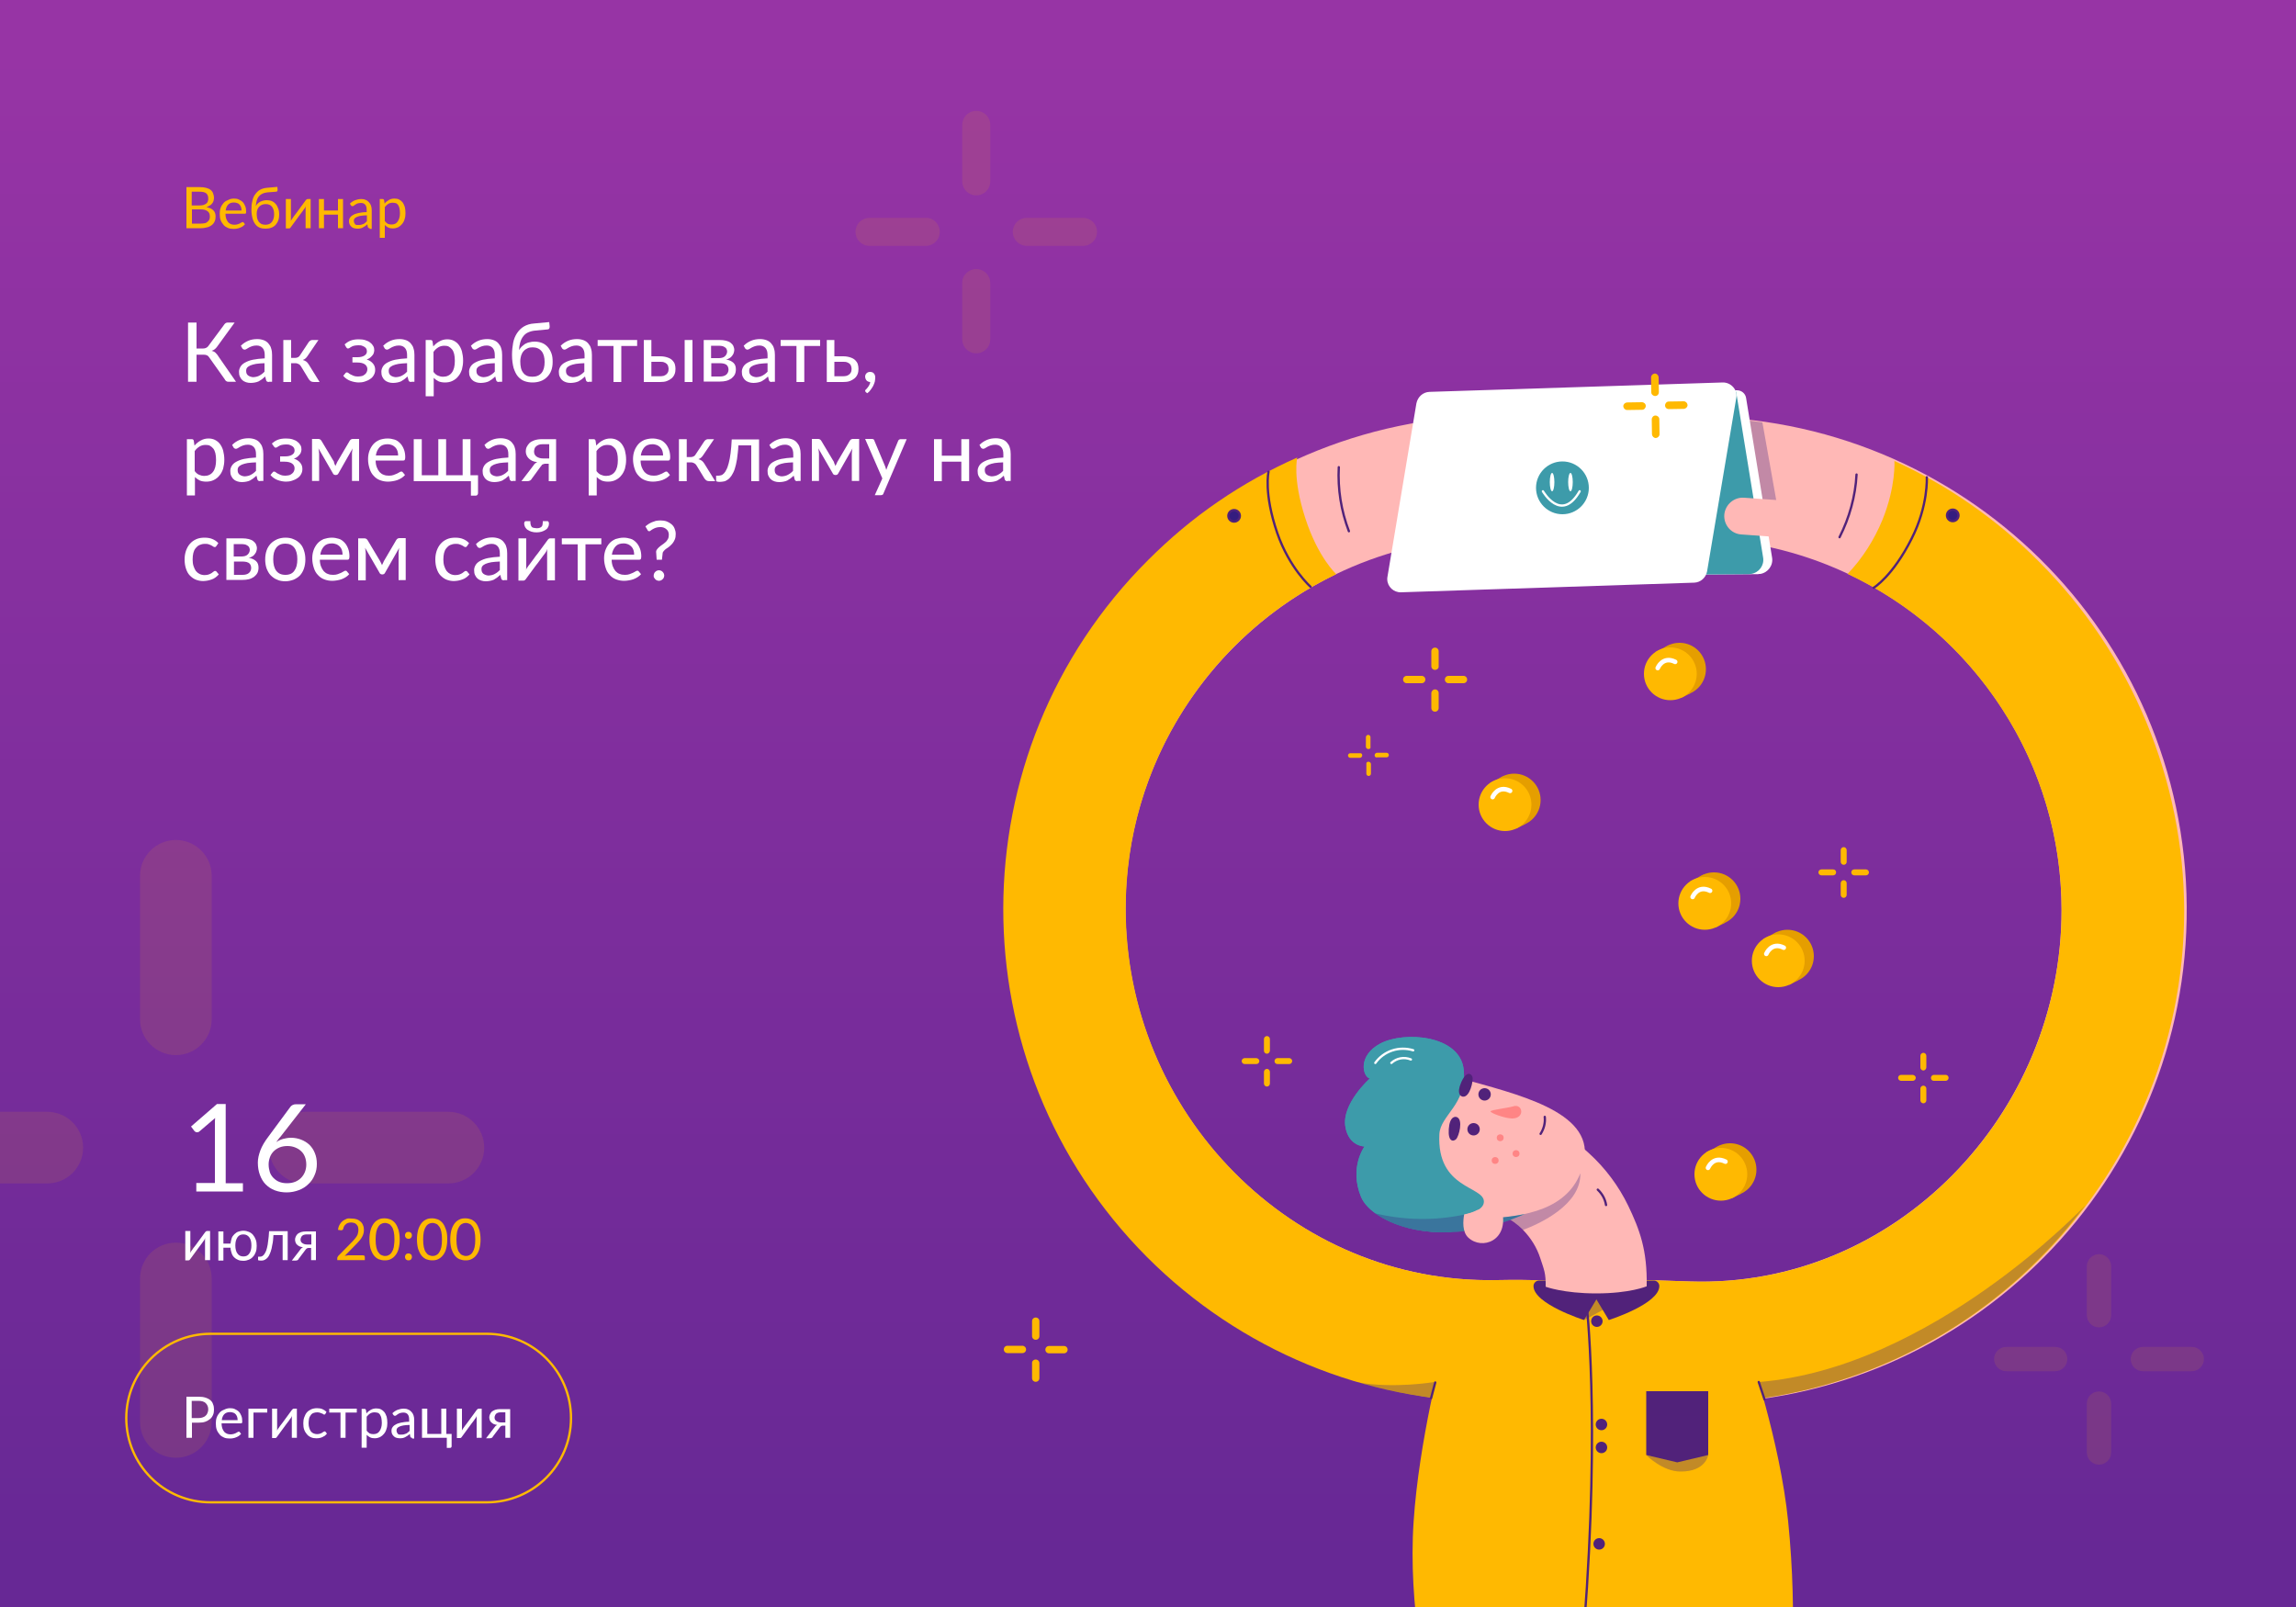 <?xml version="1.0" encoding="utf-8"?>
<!-- Generator: Adobe Illustrator 23.1.1, SVG Export Plug-In . SVG Version: 6.00 Build 0)  -->
<svg version="1.1" id="Layer_1" xmlns="http://www.w3.org/2000/svg" xmlns:xlink="http://www.w3.org/1999/xlink" x="0px" y="0px"
	 viewBox="0 0 1000 700" style="enable-background:new 0 0 1000 700;" xml:space="preserve">
<rect x="0" y="0" width="1000" height="700" fill="#808080" stroke="none"/>
<style type="text/css">
	.st0{clip-path:url(#SVGID_2_);}
	.st1{fill:url(#SVGID_3_);}
	.st2{fill:#FFB8B6;}
	.st3{opacity:0.3;fill:#341C7F;enable-background:new    ;}
	.st4{fill:#FFFFFF;}
	.st5{fill:#3D9BAA;}
	.st6{fill:url(#SVGID_4_);}
	.st7{fill:#FFB901;}
	.st8{fill:none;stroke:#51227A;stroke-linecap:round;stroke-miterlimit:10;}
	.st9{fill:#51227A;}
	.st10{fill:#FF8585;}
	.st11{fill:#E59E00;}
	.st12{opacity:0.1;fill:#FFB901;enable-background:new    ;}
	.st13{enable-background:new    ;}
	.st14{fill:none;stroke:#FFFFFF;stroke-width:2;stroke-linecap:round;stroke-miterlimit:10;}
	.st15{fill:none;stroke:#FFFFFF;stroke-linecap:round;stroke-miterlimit:10;}
	.st16{fill:#341C7F;stroke:#51227A;stroke-miterlimit:10;}
	.st17{fill:none;stroke:#341C7F;stroke-linecap:round;stroke-miterlimit:10;}
	.st18{fill:none;stroke:#FFB901;stroke-miterlimit:10;}
</style>
<title>im</title>
<g>
	<defs>
		<rect id="SVGID_1_" width="1000" height="700"/>
	</defs>
	<clipPath id="SVGID_2_">
		<use xlink:href="#SVGID_1_"  style="overflow:visible;"/>
	</clipPath>
	<g class="st0">
		
			<linearGradient id="SVGID_3_" gradientUnits="userSpaceOnUse" x1="500" y1="678.85" x2="500" y2="23.81" gradientTransform="matrix(1 0 0 -1 0 702)">
			<stop  offset="0" style="stop-color:#9734A5"/>
			<stop  offset="1" style="stop-color:#672895"/>
		</linearGradient>
		<rect class="st1" width="1000" height="700"/>
		<path class="st2" d="M736.1,611.4c-14.7,0-48.3-11.9-49.3-26.6c-2.2-30,11.2-27.8,49.3-26.6c89.1,2.9,161.8-72.6,161.8-161.8
			s-72.6-161.8-161.8-161.8c-14.7-0.3-26.3-12.4-26-27.1c0.3-14.3,11.8-25.8,26-26c118.7-0.8,215.5,94.7,216.3,213.4
			S857.7,610.6,739,611.4C738,611.4,737,611.4,736.1,611.4z"/>
		<path class="st3" d="M766,220h8l-6.4-36c-2.8-0.4-5.6-0.8-8.5-1.1L766,220z"/>
		<path class="st2" d="M652,610.8c-118.7-0.8-214.2-97.7-213.4-216.3C439.4,276.9,534.5,181.8,652,181c14.7,0.3,26.3,12.4,26,27.1
			c-0.3,14.3-11.8,25.8-26,26c-89.2,0-161.8,72.6-161.8,161.8S562.8,559.4,652,557.6c62.1-1.3,49.3,11.9,49.3,26.6
			S666.7,610.8,652,610.8z"/>
		<path class="st4" d="M765.7,250.1L639,251v-80l117.5-1c2,0,3.7,1.4,4,3.4l11.3,69.4c0.6,3.4-1.7,6.6-5.1,7.2
			C766.3,250,766,250,765.7,250.1z"/>
		<path class="st5" d="M761.7,250.1L635,251v-80l120.1-1c0.5,0,1,0.4,1.1,0.9l11.7,71.9c0.6,3.4-1.7,6.6-5.2,7.2
			C762.3,250,762,250,761.7,250.1z"/>
		
			<linearGradient id="SVGID_4_" gradientUnits="userSpaceOnUse" x1="693.94" y1="96.45" x2="700.94" y2="96.45" gradientTransform="matrix(1 0 0 -1 0 702)">
			<stop  offset="0" style="stop-color:#7536E9"/>
			<stop  offset="1" style="stop-color:#4A0CA5"/>
		</linearGradient>
		<circle class="st6" cx="697.4" cy="605.5" r="3.5"/>
		<path class="st2" d="M759.6,216.8l34.9,2.5c4.4,0.3,7.7,4.1,7.4,8.6l0,0c-0.3,4.4-4.1,7.7-8.6,7.4l-34.9-2.5
			c-4.4-0.3-7.7-4.1-7.4-8.6l0,0C751.4,219.8,755.2,216.5,759.6,216.8z"/>
		<path class="st7" d="M628.4,588.3h133.3c0,0,13.6,39.5,17.1,74.3c4.4,43.8,0.6,74.2,0.6,74.2H622c0,0-8.9-36.8-6.3-74.2
			C618,627.8,628.4,588.3,628.4,588.3z"/>
		<path class="st7" d="M888,244.6c-9.1-9.2-19.1-17.5-29.7-24.9c-10.5-7.3-21.6-13.6-33.2-18.9c0,0,0.7,11-5.2,25.6
			c-3.6,8.7-8.7,16.8-15.2,23.6c27.4,12.9,50.7,33.2,67.2,58.7c17,26.1,26,56.6,26,87.8c0,43.2-17.1,84.7-47.5,115.4
			c-29.3,29.7-69.7,47.8-114.3,46.3c-19.1-0.6-31.9-1.5-39.8,1.5s-10.7,10-9.5,25c0.5,7.3,9.2,14,19.6,18.8s22.4,7.8,29.8,7.8
			c118.6,0.2,214.9-95.8,215.1-214.4C951.2,339.9,928.5,285,888,244.6z"/>
		<path class="st7" d="M652,557.6c-44.6,0.9-85-17.2-114.3-46.8c-30.4-30.6-47.4-71.9-47.4-115c0-30.9,8.8-61.1,25.5-87.1
			c16.2-25.3,39.1-45.6,66.2-58.6c0,0-7.9-7.1-13.5-24.4c-5.7-17.6-3.5-26.4-3.5-26.4c-12,5.3-23.5,11.7-34.3,19.1
			c-11,7.5-21.2,16.1-30.6,25.5c-84,83.7-84.2,219.7-0.5,303.7c40.4,40.5,95.2,63.2,152.4,63.1c7.3,0,19.7-3,30.2-7.8
			s19.2-11.5,19.2-18.8s3.2-14.3-1.4-19.3S683.1,557,652,557.6z"/>
		<polygon class="st3" points="701,569 690,575 690,567 691,565 700.6,565.8 		"/>
		<path class="st8" d="M690.9,567c0,0,6.1,50-0.9,141"/>
		<path class="st9" d="M695.9,565l-6,10c0,0-22-7-22-14.8c0-1.3,1.1-2.4,2.4-2.4h29.4"/>
		<path class="st4" d="M622.6,170.7l127.7-4.1c3.7-0.1,6.7,3.4,5.9,6.8l-12.7,75.5c-0.5,2.7-2.8,4.8-5.6,4.9l-127.7,4.2
			c-3.2,0.1-5.9-2.4-6-5.6c0-0.4,0-0.8,0.1-1.2l12.6-75.5C617.5,172.8,619.8,170.8,622.6,170.7z"/>
		<path class="st9" d="M694.7,565l6,10c0,0,22-7,22-14.8c0-1.3-1.1-2.4-2.4-2.4c0,0,0,0,0,0h-29.4"/>
		<path class="st2" d="M717.2,560.3c0,0-7.2,3.1-22,3.1c-14.2,0-22-2.9-22-2.9c0.1-5.9-0.7-7.4-2.3-12.3c-1.5-4.7-4.1-8.9-7.6-12.5
			c-2.3-2.3-4.9-4.2-7.8-5.7c-1.2-0.7-2.4-1.2-3.7-1.7l0.3,0.1h0.1l6.2-21.1l6.2-21.1c3.4,1,6.7,2.4,9.9,4c6.3,3.2,12.2,7.2,17.4,12
			c7.2,6.5,13.1,14.4,17.3,23.1C714.1,535.6,717.5,544.4,717.2,560.3z"/>
		<path class="st3" d="M688.3,511.2L654.9,527l1.9,3.8c2.3,1.4,4.5,3.1,6.4,5l0,0C670.8,533,688.6,524.7,688.3,511.2z"/>
		<path class="st5" d="M626.9,494.1c1.5-8.4,12.1-12.9,10.6-28.1s-26-17-36.4-11.4c-9.9,5.3-7.6,14.4-4.5,15.2
			c0,0-12.5,11.1-10.6,21.2c1.5,8.4,8.3,8.4,8.3,8.4s-6.8,9.1-1.5,22c4.6,11.1,33.6,24.1,71.1,7.5L626.9,494.1z"/>
		<path class="st2" d="M611.7,497.6c0.3-8.8-0.8-35,24-28s58,14.4,54.3,35.4s-23.9,24.3-38.1,25.5
			C633.7,532.1,610.9,518.4,611.7,497.6z"/>
		<path class="st5" d="M626.9,494.1c0.4-8.5,12.1-12.9,10.6-28.1s-26-17-36.4-11.4c-9.9,5.3-7.6,14.4-4.5,15.2
			c0,0-12.5,11.1-10.6,21.2c1.5,8.4,8.3,8.4,8.3,8.4s-6.8,9.1-1.5,22c3.1,7.5,17.5,15.9,38.2,15.4c3.5-0.1-0.2-4.1,3.6-4.7
			c6.9-1.2-15.7,1.5-8-1.9c0,0,19.7,0,19.7-6.8S625.7,518,626.9,494.1z"/>
		<path class="st9" d="M634.5,486.6c-0.7-0.3-3.1-0.4-3.5,5.2s2,5.6,3.2,4.4S637.4,487.7,634.5,486.6z"/>
		<path class="st10" d="M649.2,484.1c0.2-0.7,7.3-1.4,9.9-2.2c4.2-1.3,5.2,5.3-0.5,5.3C655.5,487.2,649,484.8,649.2,484.1z"/>
		<circle class="st9" cx="641.8" cy="491.9" r="2.7"/>
		<path class="st9" d="M637.1,477.7c-0.8-0.1-2.9-1.1-0.7-6.2s4.4-4,4.9-2.4S640.2,478.1,637.1,477.7z"/>
		<circle class="st9" cx="646.6" cy="476.7" r="2.7"/>
		<path class="st8" d="M671,493.9c1.4-2.2,2.1-4.8,1.8-7.4"/>
		<path class="st8" d="M699.5,524.9c-0.4-2.6-1.7-4.9-3.6-6.7"/>
		<circle class="st10" cx="653.4" cy="495.6" r="1.5"/>
		<circle class="st10" cx="651.2" cy="505.5" r="1.5"/>
		<circle class="st10" cx="660.3" cy="502.5" r="1.5"/>
		<path class="st8" d="M570.8,255.6c0,0-9.2-8.1-14.5-23.4c-6-17.5-3.8-26.7-3.8-26.7"/>
		<polygon class="st11" points="649,341 655,338 664.2,359 660.3,361 		"/>
		<path class="st12" d="M914.2,606.1L914.2,606.1c2.9,0,5.3,2.4,5.3,5.3v21.3c0,2.9-2.4,5.3-5.3,5.3h0c-2.9,0-5.3-2.4-5.3-5.3v-21.3
			C908.9,608.5,911.2,606.1,914.2,606.1z"/>
		<path class="st12" d="M928,592L928,592c0-2.9,2.4-5.3,5.3-5.3h21.3c2.9,0,5.3,2.4,5.3,5.3v0c0,2.9-2.4,5.3-5.3,5.3h-21.3
			C930.4,597.3,928,594.9,928,592z"/>
		<path class="st12" d="M914.2,578.2L914.2,578.2c-2.9,0-5.3-2.4-5.3-5.3v-21.3c0-2.9,2.4-5.3,5.3-5.3h0c2.9,0,5.3,2.4,5.3,5.3v21.3
			C919.5,575.8,917.1,578.2,914.2,578.2z"/>
		<path class="st12" d="M900.4,592L900.4,592c0,2.9-2.4,5.3-5.3,5.3h-21.3c-2.9,0-5.3-2.4-5.3-5.3v0c0-2.9,2.4-5.3,5.3-5.3h21.3
			C898,586.7,900.4,589,900.4,592z"/>
		<path class="st8" d="M839.2,207.9c0,0,0.7,12.3-6.6,26.7c-8.3,16.5-16.5,21.4-16.5,21.4"/>
		<circle class="st11" cx="659.5" cy="348.5" r="11.5"/>
		<circle class="st5" cx="680.5" cy="212.5" r="11.5"/>
		<circle class="st7" cx="655.5" cy="350.5" r="11.5"/>
		<path class="st8" d="M587.5,231.4c-3.4-8.9-4.9-18.4-4.4-27.9"/>
		<path class="st8" d="M808.6,206.7c-0.5,9.5-3.1,18.8-7.4,27.3"/>
		<g class="st13">
			<path class="st4" d="M85.9,151.8h2.6c0.3,0,0.5,0,0.7-0.1c0.2,0,0.4-0.1,0.6-0.2c0.2-0.1,0.4-0.2,0.6-0.4s0.4-0.4,0.5-0.6
				l6.6-8.9c0.2-0.3,0.4-0.6,0.7-0.8c0.3-0.2,0.6-0.3,0.9-0.3h3.1l-7.7,10.6c-0.6,0.8-1.3,1.4-2.3,1.7c0.6,0.2,1.2,0.4,1.6,0.8
				c0.4,0.4,0.9,0.9,1.3,1.6l7.7,11.1h-3.3c-0.4,0-0.7-0.1-1-0.3c-0.3-0.2-0.5-0.5-0.7-0.9l-6.6-9.3c-0.3-0.5-0.6-0.8-1-1
				c-0.4-0.2-0.9-0.3-1.5-0.3h-3.1v11.8h-3.7v-25.8h3.7V151.8z"/>
		</g>
		<g class="st13">
			<path class="st4" d="M117.1,166.4c-0.3,0-0.6-0.1-0.8-0.2c-0.2-0.1-0.3-0.3-0.4-0.6l-0.4-1.6c-0.5,0.4-0.9,0.8-1.4,1.2
				c-0.5,0.3-0.9,0.6-1.4,0.9c-0.5,0.2-1,0.4-1.6,0.5c-0.6,0.1-1.2,0.2-1.9,0.2c-0.7,0-1.4-0.1-2-0.3c-0.6-0.2-1.2-0.5-1.6-0.9
				c-0.5-0.4-0.8-0.9-1.1-1.5c-0.3-0.6-0.4-1.3-0.4-2.2c0-0.7,0.2-1.4,0.6-2.1c0.4-0.7,1-1.3,1.9-1.8c0.9-0.5,2-1,3.5-1.3
				s3.2-0.5,5.2-0.6v-1.4c0-1.4-0.3-2.4-0.9-3.1c-0.6-0.7-1.5-1.1-2.6-1.1c-0.8,0-1.4,0.1-2,0.3s-1,0.4-1.4,0.6
				c-0.4,0.2-0.7,0.4-1,0.6s-0.6,0.3-0.9,0.3c-0.2,0-0.4-0.1-0.6-0.2c-0.2-0.1-0.3-0.3-0.4-0.4l-0.6-1.1c1-1,2.1-1.7,3.3-2.2
				c1.2-0.5,2.5-0.7,3.9-0.7c1,0,2,0.2,2.8,0.5c0.8,0.3,1.5,0.8,2,1.4c0.5,0.6,1,1.3,1.2,2.2c0.3,0.9,0.4,1.8,0.4,2.8v11.7H117.1z
				 M110.2,164.3c0.5,0,1-0.1,1.5-0.2c0.5-0.1,0.9-0.3,1.3-0.5c0.4-0.2,0.8-0.5,1.1-0.7c0.4-0.3,0.7-0.6,1.1-1v-3.7
				c-1.4,0-2.7,0.2-3.7,0.3c-1,0.2-1.8,0.4-2.5,0.7c-0.6,0.3-1.1,0.6-1.4,1c-0.3,0.4-0.4,0.8-0.4,1.3c0,0.5,0.1,0.9,0.2,1.2
				c0.1,0.3,0.4,0.6,0.6,0.8c0.3,0.2,0.6,0.4,0.9,0.5S109.8,164.3,110.2,164.3z"/>
			<path class="st4" d="M134.4,149.1c0.2-0.3,0.4-0.5,0.7-0.7c0.3-0.2,0.6-0.3,0.9-0.3h2.7l-4.7,6.9c-0.3,0.5-0.6,0.8-0.9,1.1
				c-0.3,0.3-0.7,0.5-1.2,0.7c0.6,0.2,1.1,0.4,1.5,0.7s0.8,0.8,1.1,1.3l4.7,7.6h-2.4c-0.6,0-1.1-0.1-1.4-0.3s-0.6-0.5-0.9-0.9
				l-3.4-5.6c-0.3-0.5-0.6-0.8-1-1c-0.4-0.2-0.9-0.4-1.4-0.4h-1.9v8.2h-3.4v-18.3h3.4v7.8h1.7c0.5,0,0.9-0.1,1.3-0.3
				s0.7-0.5,0.9-0.9L134.4,149.1z"/>
			<path class="st4" d="M150.1,150c0.7-0.6,1.5-1.2,2.5-1.6c1-0.4,2.2-0.6,3.6-0.6c1.1,0,2.1,0.1,3,0.4c0.9,0.3,1.6,0.6,2.1,1.1
				c0.6,0.4,1,1,1.3,1.5s0.4,1.2,0.4,1.8c0,0.4-0.1,0.7-0.2,1.1c-0.1,0.4-0.3,0.8-0.6,1.1s-0.6,0.7-1,1c-0.4,0.3-0.9,0.6-1.5,0.8
				c1.1,0.3,2,0.9,2.7,1.7c0.7,0.8,1,1.7,1,2.8c0,0.9-0.2,1.6-0.6,2.3c-0.4,0.7-0.9,1.3-1.6,1.7c-0.7,0.5-1.4,0.8-2.3,1.1
				s-1.8,0.4-2.7,0.4c-0.6,0-1.2-0.1-1.8-0.2c-0.6-0.1-1.2-0.3-1.8-0.5c-0.6-0.2-1.1-0.5-1.7-0.9s-1-0.8-1.4-1.3l1-1.2
				c0.1-0.2,0.4-0.3,0.6-0.3c0.2,0,0.4,0.1,0.7,0.3c0.2,0.2,0.5,0.4,0.9,0.6c0.4,0.2,0.8,0.4,1.3,0.6s1.1,0.3,1.9,0.3
				c0.6,0,1.2-0.1,1.7-0.2s0.9-0.4,1.3-0.7c0.4-0.3,0.6-0.6,0.8-1s0.3-0.8,0.3-1.3c0-0.9-0.4-1.6-1.1-2.1c-0.7-0.5-1.8-0.8-3.3-0.8
				h-2.1v-2.3h2.1c1.3,0,2.3-0.2,3.1-0.7s1.1-1.1,1.1-1.9c0-0.3-0.1-0.7-0.2-1c-0.2-0.3-0.4-0.6-0.7-0.8c-0.3-0.2-0.7-0.4-1.2-0.6
				s-1-0.2-1.7-0.2c-0.7,0-1.3,0.1-1.8,0.2c-0.5,0.1-0.9,0.3-1.2,0.5c-0.3,0.2-0.6,0.3-0.8,0.5c-0.2,0.1-0.4,0.2-0.6,0.2
				c-0.2,0-0.3,0-0.4-0.1c-0.1-0.1-0.2-0.2-0.4-0.4L150.1,150z"/>
			<path class="st4" d="M179.1,166.4c-0.3,0-0.6-0.1-0.8-0.2c-0.2-0.1-0.3-0.3-0.4-0.6l-0.4-1.6c-0.5,0.4-0.9,0.8-1.4,1.2
				c-0.5,0.3-0.9,0.6-1.4,0.9c-0.5,0.2-1,0.4-1.6,0.5c-0.6,0.1-1.2,0.2-1.9,0.2c-0.7,0-1.4-0.1-2-0.3c-0.6-0.2-1.2-0.5-1.6-0.9
				c-0.5-0.4-0.8-0.9-1.1-1.5c-0.3-0.6-0.4-1.3-0.4-2.2c0-0.7,0.2-1.4,0.6-2.1c0.4-0.7,1-1.3,1.9-1.8c0.9-0.5,2-1,3.5-1.3
				s3.2-0.5,5.2-0.6v-1.4c0-1.4-0.3-2.4-0.9-3.1c-0.6-0.7-1.5-1.1-2.6-1.1c-0.8,0-1.4,0.1-2,0.3s-1,0.4-1.4,0.6
				c-0.4,0.2-0.7,0.4-1,0.6s-0.6,0.3-0.9,0.3c-0.2,0-0.4-0.1-0.6-0.2c-0.2-0.1-0.3-0.3-0.4-0.4l-0.6-1.1c1-1,2.1-1.7,3.3-2.2
				c1.2-0.5,2.5-0.7,3.9-0.7c1,0,2,0.2,2.8,0.5c0.8,0.3,1.5,0.8,2,1.4c0.5,0.6,1,1.3,1.2,2.2c0.3,0.9,0.4,1.8,0.4,2.8v11.7H179.1z
				 M172.3,164.3c0.5,0,1-0.1,1.5-0.2c0.5-0.1,0.9-0.3,1.3-0.5c0.4-0.2,0.8-0.5,1.1-0.7c0.4-0.3,0.7-0.6,1.1-1v-3.7
				c-1.4,0-2.7,0.2-3.7,0.3c-1,0.2-1.8,0.4-2.5,0.7c-0.6,0.3-1.1,0.6-1.4,1c-0.3,0.4-0.4,0.8-0.4,1.3c0,0.5,0.1,0.9,0.2,1.2
				c0.1,0.3,0.4,0.6,0.6,0.8c0.3,0.2,0.6,0.4,0.9,0.5S171.9,164.3,172.3,164.3z"/>
			<path class="st4" d="M185.4,172.5v-24.4h2.1c0.5,0,0.8,0.2,0.9,0.7l0.3,2.1c0.8-0.9,1.7-1.7,2.7-2.2c1-0.6,2.2-0.9,3.4-0.9
				c1,0,2,0.2,2.8,0.6c0.8,0.4,1.6,1,2.2,1.8s1.1,1.8,1.4,2.9c0.3,1.2,0.5,2.5,0.5,4c0,1.4-0.2,2.6-0.5,3.8c-0.4,1.2-0.9,2.2-1.6,3
				c-0.7,0.9-1.5,1.5-2.5,2c-1,0.5-2.1,0.7-3.3,0.7c-1.1,0-2.1-0.2-2.8-0.5c-0.8-0.4-1.5-0.9-2.1-1.5v8H185.4z M193.6,150.6
				c-1,0-1.9,0.2-2.7,0.7c-0.8,0.5-1.5,1.1-2.1,2v8.7c0.6,0.8,1.2,1.3,1.9,1.6c0.7,0.3,1.4,0.5,2.3,0.5c1.6,0,2.9-0.6,3.8-1.8
				c0.9-1.2,1.3-2.9,1.3-5.1c0-1.2-0.1-2.2-0.3-3c-0.2-0.8-0.5-1.5-0.9-2c-0.4-0.5-0.9-0.9-1.4-1.2
				C195,150.7,194.3,150.6,193.6,150.6z"/>
			<path class="st4" d="M217.3,166.4c-0.3,0-0.6-0.1-0.8-0.2c-0.2-0.1-0.3-0.3-0.4-0.6l-0.4-1.6c-0.5,0.4-0.9,0.8-1.4,1.2
				c-0.5,0.3-0.9,0.6-1.4,0.9c-0.5,0.2-1,0.4-1.6,0.5c-0.6,0.1-1.2,0.2-1.9,0.2c-0.7,0-1.4-0.1-2-0.3c-0.6-0.2-1.2-0.5-1.6-0.9
				c-0.5-0.4-0.8-0.9-1.1-1.5c-0.3-0.6-0.4-1.3-0.4-2.2c0-0.7,0.2-1.4,0.6-2.1c0.4-0.7,1-1.3,1.9-1.8c0.9-0.5,2-1,3.5-1.3
				s3.2-0.5,5.2-0.6v-1.4c0-1.4-0.3-2.4-0.9-3.1c-0.6-0.7-1.5-1.1-2.6-1.1c-0.8,0-1.4,0.1-2,0.3s-1,0.4-1.4,0.6
				c-0.4,0.2-0.7,0.4-1,0.6s-0.6,0.3-0.9,0.3c-0.2,0-0.4-0.1-0.6-0.2c-0.2-0.1-0.3-0.3-0.4-0.4l-0.6-1.1c1-1,2.1-1.7,3.3-2.2
				c1.2-0.5,2.5-0.7,3.9-0.7c1,0,2,0.2,2.8,0.5c0.8,0.3,1.5,0.8,2,1.4c0.5,0.6,1,1.3,1.2,2.2c0.3,0.9,0.4,1.8,0.4,2.8v11.7H217.3z
				 M210.5,164.3c0.5,0,1-0.1,1.5-0.2c0.5-0.1,0.9-0.3,1.3-0.5c0.4-0.2,0.8-0.5,1.1-0.7c0.4-0.3,0.7-0.6,1.1-1v-3.7
				c-1.4,0-2.7,0.2-3.7,0.3c-1,0.2-1.8,0.4-2.5,0.7c-0.6,0.3-1.1,0.6-1.4,1c-0.3,0.4-0.4,0.8-0.4,1.3c0,0.5,0.1,0.9,0.2,1.2
				c0.1,0.3,0.4,0.6,0.6,0.8c0.3,0.2,0.6,0.4,0.9,0.5S210,164.3,210.5,164.3z"/>
			<path class="st4" d="M233.1,144c-1.2,0.1-2.2,0.4-3.1,0.8c-0.9,0.4-1.6,1-2.1,1.7c-0.6,0.7-1,1.6-1.3,2.6s-0.5,2.1-0.5,3.4
				c0.3-0.6,0.7-1.1,1.1-1.5c0.5-0.5,1-0.8,1.5-1.2c0.6-0.3,1.2-0.6,1.9-0.7c0.7-0.2,1.4-0.3,2.2-0.3c1.2,0,2.3,0.2,3.3,0.6
				c1,0.4,1.8,1,2.5,1.8c0.7,0.8,1.2,1.7,1.6,2.8s0.5,2.3,0.5,3.7c0,1.4-0.2,2.6-0.6,3.7c-0.4,1.1-1,2-1.8,2.8s-1.7,1.4-2.8,1.8
				c-1.1,0.4-2.3,0.6-3.6,0.6c-1.2,0-2.4-0.2-3.5-0.6c-1.1-0.4-2-1.1-2.8-2c-0.8-0.9-1.4-2.2-1.9-3.7c-0.4-1.5-0.7-3.4-0.7-5.7
				c0-1.9,0.2-3.7,0.5-5.3c0.3-1.6,0.9-3,1.7-4.2c0.8-1.2,1.8-2.2,3-2.9c1.2-0.7,2.7-1.2,4.5-1.3l6.5-0.6l0.2,1.8c0,0.4,0,0.7-0.2,1
				c-0.2,0.3-0.4,0.4-0.8,0.4L233.1,144z M231.9,164.1c1.8,0,3.1-0.6,4-1.7s1.3-2.7,1.3-4.7c0-2-0.4-3.6-1.3-4.7
				c-0.9-1.1-2.2-1.7-3.9-1.7c-0.8,0-1.6,0.1-2.2,0.4s-1.2,0.6-1.7,1.2c-0.5,0.5-0.8,1.1-1.1,1.9c-0.2,0.7-0.4,1.6-0.4,2.6
				c0,1.1,0.1,2,0.3,2.9s0.6,1.6,1,2.1c0.4,0.6,1,1,1.6,1.3C230.3,164,231,164.1,231.9,164.1z"/>
		</g>
		<g class="st13">
			<path class="st4" d="M256.4,166.4c-0.3,0-0.6-0.1-0.8-0.2c-0.2-0.1-0.3-0.3-0.4-0.6l-0.4-1.6c-0.5,0.4-0.9,0.8-1.4,1.2
				c-0.5,0.3-0.9,0.6-1.4,0.9c-0.5,0.2-1,0.4-1.6,0.5c-0.6,0.1-1.2,0.2-1.9,0.2c-0.7,0-1.4-0.1-2-0.3c-0.6-0.2-1.2-0.5-1.6-0.9
				c-0.5-0.4-0.8-0.9-1.1-1.5c-0.3-0.6-0.4-1.3-0.4-2.2c0-0.7,0.2-1.4,0.6-2.1c0.4-0.7,1-1.3,1.9-1.8c0.9-0.5,2-1,3.5-1.3
				s3.2-0.5,5.2-0.6v-1.4c0-1.4-0.3-2.4-0.9-3.1c-0.6-0.7-1.5-1.1-2.6-1.1c-0.8,0-1.4,0.1-2,0.3s-1,0.4-1.4,0.6
				c-0.4,0.2-0.7,0.4-1,0.6s-0.6,0.3-0.9,0.3c-0.2,0-0.4-0.1-0.6-0.2c-0.2-0.1-0.3-0.3-0.4-0.4l-0.6-1.1c1-1,2.1-1.7,3.3-2.2
				c1.2-0.5,2.5-0.7,3.9-0.7c1,0,2,0.2,2.8,0.5c0.8,0.3,1.5,0.8,2,1.4c0.5,0.6,1,1.3,1.2,2.2c0.3,0.9,0.4,1.8,0.4,2.8v11.7H256.4z
				 M249.5,164.3c0.5,0,1-0.1,1.5-0.2c0.5-0.1,0.9-0.3,1.3-0.5c0.4-0.2,0.8-0.5,1.1-0.7c0.4-0.3,0.7-0.6,1.1-1v-3.7
				c-1.4,0-2.7,0.2-3.7,0.3c-1,0.2-1.8,0.4-2.5,0.7c-0.6,0.3-1.1,0.6-1.4,1c-0.3,0.4-0.4,0.8-0.4,1.3c0,0.5,0.1,0.9,0.2,1.2
				c0.1,0.3,0.4,0.6,0.6,0.8c0.3,0.2,0.6,0.4,0.9,0.5S249.1,164.3,249.5,164.3z"/>
		</g>
		<g class="st13">
			<path class="st4" d="M260.2,148.1h17.3v2.6h-6.9v15.7h-3.4v-15.7h-6.9V148.1z"/>
			<path class="st4" d="M283.7,148.1v7.1h3.8c1.3,0,2.3,0.2,3.2,0.5c0.9,0.3,1.6,0.7,2.1,1.2c0.5,0.5,0.9,1.1,1.1,1.7
				c0.2,0.7,0.3,1.3,0.3,2.1c0,0.8-0.1,1.6-0.4,2.3c-0.3,0.7-0.7,1.3-1.3,1.8c-0.6,0.5-1.3,0.9-2.1,1.2s-1.8,0.4-2.9,0.4h-7.1v-18.3
				H283.7z M283.7,157.7v6.2h3.8c0.6,0,1.1-0.1,1.6-0.2c0.5-0.2,0.8-0.4,1.2-0.7c0.3-0.3,0.5-0.6,0.7-1c0.1-0.4,0.2-0.8,0.2-1.3
				c0-0.4-0.1-0.8-0.2-1.2c-0.1-0.4-0.3-0.7-0.6-1c-0.3-0.3-0.7-0.5-1.2-0.7s-1.1-0.2-1.7-0.2H283.7z M301.6,148.1v18.3h-3.4v-18.3
				H301.6z"/>
			<path class="st4" d="M306.5,148.1h6.8c1.1,0,2.1,0.1,2.9,0.3c0.8,0.2,1.5,0.5,2,0.9s0.9,0.8,1.2,1.4c0.2,0.5,0.4,1.1,0.4,1.7
				c0,0.4-0.1,0.8-0.2,1.2c-0.1,0.4-0.3,0.8-0.6,1.2c-0.3,0.4-0.6,0.8-1.1,1.1c-0.5,0.3-1,0.6-1.7,0.7c1.4,0.2,2.4,0.7,3.2,1.4
				c0.8,0.7,1.1,1.7,1.1,2.9c0,0.9-0.2,1.7-0.5,2.3c-0.4,0.7-0.9,1.2-1.5,1.7c-0.6,0.4-1.4,0.8-2.2,1c-0.8,0.2-1.7,0.3-2.7,0.3h-7.1
				V148.1z M309.8,156h3.4c0.5,0,1-0.1,1.4-0.2c0.4-0.1,0.8-0.3,1.1-0.6c0.3-0.3,0.6-0.6,0.7-0.9c0.2-0.4,0.3-0.8,0.3-1.2
				c0-0.3-0.1-0.6-0.2-0.9c-0.1-0.3-0.3-0.6-0.6-0.8s-0.6-0.4-1.1-0.6c-0.5-0.1-1-0.2-1.7-0.2h-3.4V156z M309.8,158.1v5.9h3.8
				c1.2,0,2.1-0.3,2.7-0.8s1-1.3,1-2.2c0-0.4-0.1-0.8-0.2-1.1c-0.1-0.3-0.3-0.6-0.6-0.9c-0.3-0.3-0.7-0.4-1.2-0.6
				c-0.5-0.1-1.1-0.2-1.8-0.2H309.8z"/>
		</g>
		<g class="st13">
			<path class="st4" d="M336.1,166.4c-0.3,0-0.6-0.1-0.8-0.2c-0.2-0.1-0.3-0.3-0.4-0.6l-0.4-1.6c-0.5,0.4-0.9,0.8-1.4,1.2
				c-0.5,0.3-0.9,0.6-1.4,0.9c-0.5,0.2-1,0.4-1.6,0.5c-0.6,0.1-1.2,0.2-1.9,0.2c-0.7,0-1.4-0.1-2-0.3c-0.6-0.2-1.2-0.5-1.6-0.9
				c-0.5-0.4-0.8-0.9-1.1-1.5c-0.3-0.6-0.4-1.3-0.4-2.2c0-0.7,0.2-1.4,0.6-2.1c0.4-0.7,1-1.3,1.9-1.8c0.9-0.5,2-1,3.5-1.3
				s3.2-0.5,5.2-0.6v-1.4c0-1.4-0.3-2.4-0.9-3.1c-0.6-0.7-1.5-1.1-2.6-1.1c-0.8,0-1.4,0.1-2,0.3s-1,0.4-1.4,0.6
				c-0.4,0.2-0.7,0.4-1,0.6s-0.6,0.3-0.9,0.3c-0.2,0-0.4-0.1-0.6-0.2c-0.2-0.1-0.3-0.3-0.4-0.4l-0.6-1.1c1-1,2.1-1.7,3.3-2.2
				c1.2-0.5,2.5-0.7,3.9-0.7c1,0,2,0.2,2.8,0.5c0.8,0.3,1.5,0.8,2,1.4c0.5,0.6,1,1.3,1.2,2.2c0.3,0.9,0.4,1.8,0.4,2.8v11.7H336.1z
				 M329.3,164.3c0.5,0,1-0.1,1.5-0.2c0.5-0.1,0.9-0.3,1.3-0.5c0.4-0.2,0.8-0.5,1.1-0.7c0.4-0.3,0.7-0.6,1.1-1v-3.7
				c-1.4,0-2.7,0.2-3.7,0.3c-1,0.2-1.8,0.4-2.5,0.7c-0.6,0.3-1.1,0.6-1.4,1c-0.3,0.4-0.4,0.8-0.4,1.3c0,0.5,0.1,0.9,0.2,1.2
				c0.1,0.3,0.4,0.6,0.6,0.8c0.3,0.2,0.6,0.4,0.9,0.5S328.9,164.3,329.3,164.3z"/>
		</g>
		<g class="st13">
			<path class="st4" d="M339.9,148.1h17.3v2.6h-6.9v15.7h-3.4v-15.7h-6.9V148.1z"/>
			<path class="st4" d="M363.4,148.1v7.1h3.8c1.3,0,2.3,0.2,3.2,0.5c0.9,0.3,1.6,0.7,2.1,1.2c0.5,0.5,0.9,1.1,1.1,1.7
				c0.2,0.7,0.3,1.3,0.3,2.1c0,0.8-0.1,1.6-0.4,2.3c-0.3,0.7-0.7,1.3-1.3,1.8c-0.6,0.5-1.3,0.9-2.1,1.2s-1.8,0.4-2.9,0.4h-7.1v-18.3
				H363.4z M363.4,157.7v6.2h3.8c0.6,0,1.1-0.1,1.6-0.2c0.5-0.2,0.8-0.4,1.2-0.7c0.3-0.3,0.5-0.6,0.7-1c0.1-0.4,0.2-0.8,0.2-1.3
				c0-0.4-0.1-0.8-0.2-1.2c-0.1-0.4-0.3-0.7-0.6-1c-0.3-0.3-0.7-0.5-1.2-0.7s-1.1-0.2-1.7-0.2H363.4z"/>
			<path class="st4" d="M376.8,164.1c0-0.6,0.2-1.1,0.6-1.5c0.4-0.4,0.9-0.6,1.6-0.6c0.4,0,0.7,0.1,1,0.2c0.3,0.1,0.5,0.3,0.7,0.6
				c0.2,0.2,0.3,0.5,0.4,0.8c0.1,0.3,0.1,0.7,0.1,1c0,0.5-0.1,1.1-0.2,1.7c-0.2,0.6-0.4,1.2-0.7,1.8c-0.3,0.6-0.7,1.1-1.1,1.7
				c-0.4,0.6-0.9,1.1-1.5,1.5l-0.6-0.5c-0.1-0.1-0.2-0.2-0.2-0.3c0-0.1-0.1-0.2-0.1-0.3c0-0.2,0.1-0.3,0.3-0.5
				c0.1-0.1,0.3-0.3,0.5-0.5s0.4-0.5,0.6-0.8c0.2-0.3,0.4-0.6,0.5-0.9c0.2-0.3,0.3-0.7,0.3-1.1H379c-0.3,0-0.6-0.1-0.9-0.2
				s-0.5-0.3-0.7-0.5c-0.2-0.2-0.3-0.5-0.4-0.7C376.9,164.7,376.8,164.4,376.8,164.1z"/>
		</g>
		<g class="st13">
			<path class="st4" d="M81.4,215.7v-24.4h2.1c0.5,0,0.8,0.2,0.9,0.7l0.3,2.1c0.8-0.9,1.7-1.7,2.7-2.2c1-0.6,2.2-0.9,3.4-0.9
				c1,0,2,0.2,2.8,0.6c0.8,0.4,1.6,1,2.2,1.8s1.1,1.8,1.4,2.9c0.3,1.2,0.5,2.5,0.5,4c0,1.4-0.2,2.6-0.5,3.8c-0.4,1.2-0.9,2.2-1.6,3
				c-0.7,0.9-1.5,1.5-2.5,2c-1,0.5-2.1,0.7-3.3,0.7c-1.1,0-2.1-0.2-2.8-0.5c-0.8-0.4-1.5-0.9-2.1-1.5v8H81.4z M89.6,193.8
				c-1,0-1.9,0.2-2.7,0.7c-0.8,0.5-1.5,1.1-2.1,2v8.7c0.6,0.8,1.2,1.3,1.9,1.6c0.7,0.3,1.4,0.5,2.3,0.5c1.6,0,2.9-0.6,3.8-1.8
				c0.9-1.2,1.3-2.9,1.3-5.1c0-1.2-0.1-2.2-0.3-3c-0.2-0.8-0.5-1.5-0.9-2c-0.4-0.5-0.9-0.9-1.4-1.2C91,193.9,90.3,193.8,89.6,193.8z
				"/>
			<path class="st4" d="M113.3,209.6c-0.3,0-0.6-0.1-0.8-0.2c-0.2-0.1-0.3-0.3-0.4-0.6l-0.4-1.6c-0.5,0.4-0.9,0.8-1.4,1.2
				c-0.5,0.3-0.9,0.6-1.4,0.9c-0.5,0.2-1,0.4-1.6,0.5c-0.6,0.1-1.2,0.2-1.9,0.2c-0.7,0-1.4-0.1-2-0.3c-0.6-0.2-1.2-0.5-1.6-0.9
				c-0.5-0.4-0.8-0.9-1.1-1.5c-0.3-0.6-0.4-1.3-0.4-2.2c0-0.7,0.2-1.4,0.6-2.1c0.4-0.7,1-1.3,1.9-1.8c0.9-0.5,2-1,3.5-1.3
				s3.2-0.5,5.2-0.6v-1.4c0-1.4-0.3-2.4-0.9-3.1c-0.6-0.7-1.5-1.1-2.6-1.1c-0.8,0-1.4,0.1-2,0.3s-1,0.4-1.4,0.6
				c-0.4,0.2-0.7,0.4-1,0.6s-0.6,0.3-0.9,0.3c-0.2,0-0.4-0.1-0.6-0.2c-0.2-0.1-0.3-0.3-0.4-0.4l-0.6-1.1c1-1,2.1-1.7,3.3-2.2
				c1.2-0.5,2.5-0.7,3.9-0.7c1,0,2,0.2,2.8,0.5c0.8,0.3,1.5,0.8,2,1.4c0.5,0.6,1,1.3,1.2,2.2c0.3,0.9,0.4,1.8,0.4,2.8v11.7H113.3z
				 M106.5,207.5c0.5,0,1-0.1,1.5-0.2c0.5-0.1,0.9-0.3,1.3-0.5c0.4-0.2,0.8-0.5,1.1-0.7c0.4-0.3,0.7-0.6,1.1-1v-3.7
				c-1.4,0-2.7,0.2-3.7,0.3c-1,0.2-1.8,0.4-2.5,0.7c-0.6,0.3-1.1,0.6-1.4,1c-0.3,0.4-0.4,0.8-0.4,1.3c0,0.5,0.1,0.9,0.2,1.2
				c0.1,0.3,0.4,0.6,0.6,0.8c0.3,0.2,0.6,0.4,0.9,0.5S106,207.5,106.5,207.5z"/>
			<path class="st4" d="M118.4,193.2c0.7-0.6,1.5-1.2,2.5-1.6c1-0.4,2.2-0.6,3.6-0.6c1.1,0,2.1,0.1,3,0.4c0.9,0.3,1.6,0.6,2.1,1.1
				c0.6,0.4,1,1,1.3,1.5s0.4,1.2,0.4,1.8c0,0.4-0.1,0.7-0.2,1.1c-0.1,0.4-0.3,0.8-0.6,1.1s-0.6,0.7-1,1c-0.4,0.3-0.9,0.6-1.5,0.8
				c1.1,0.3,2,0.9,2.7,1.7c0.7,0.8,1,1.7,1,2.8c0,0.9-0.2,1.6-0.6,2.3c-0.4,0.7-0.9,1.3-1.6,1.7c-0.7,0.5-1.4,0.8-2.3,1.1
				s-1.8,0.4-2.7,0.4c-0.6,0-1.2-0.1-1.8-0.2c-0.6-0.1-1.2-0.3-1.8-0.5c-0.6-0.2-1.1-0.5-1.7-0.9s-1-0.8-1.4-1.3l1-1.2
				c0.1-0.2,0.4-0.3,0.6-0.3c0.2,0,0.4,0.1,0.7,0.3c0.2,0.2,0.5,0.4,0.9,0.6c0.4,0.2,0.8,0.4,1.3,0.6s1.1,0.3,1.9,0.3
				c0.6,0,1.2-0.1,1.7-0.2s0.9-0.4,1.3-0.7c0.4-0.3,0.6-0.6,0.8-1s0.3-0.8,0.3-1.3c0-0.9-0.4-1.6-1.1-2.1c-0.7-0.5-1.8-0.8-3.3-0.8
				H122v-2.3h2.1c1.3,0,2.3-0.2,3.1-0.7s1.1-1.1,1.1-1.9c0-0.3-0.1-0.7-0.2-1c-0.2-0.3-0.4-0.6-0.7-0.8c-0.3-0.2-0.7-0.4-1.2-0.6
				s-1-0.2-1.7-0.2c-0.7,0-1.3,0.1-1.8,0.2c-0.5,0.1-0.9,0.3-1.2,0.5c-0.3,0.2-0.6,0.3-0.8,0.5c-0.2,0.1-0.4,0.2-0.6,0.2
				c-0.2,0-0.3,0-0.4-0.1c-0.1-0.1-0.2-0.2-0.4-0.4L118.4,193.2z"/>
			<path class="st4" d="M145.7,202.1c0.1,0.3,0.3,0.6,0.4,0.9c0.1-0.3,0.2-0.6,0.4-0.9c0.1-0.3,0.3-0.6,0.4-0.9l5.4-9.2
				c0.2-0.3,0.4-0.5,0.6-0.6s0.5-0.2,0.7-0.2h2.8v18.3h-3.1v-11.8c0-0.3,0-0.7,0.1-1.2c0-0.4,0.1-0.8,0.2-1.2l-6.2,10.9
				c-0.1,0.2-0.2,0.3-0.4,0.5c-0.2,0.1-0.4,0.2-0.6,0.2h-0.4c-0.2,0-0.4-0.1-0.6-0.2c-0.2-0.1-0.3-0.3-0.4-0.5l-6.3-10.9
				c0.1,0.4,0.1,0.8,0.2,1.2c0,0.4,0.1,0.8,0.1,1.2v11.8h-3.1v-18.3h2.8c0.2,0,0.5,0.1,0.7,0.2c0.2,0.1,0.4,0.3,0.6,0.6l5.5,9.2
				C145.4,201.5,145.6,201.8,145.7,202.1z"/>
			<path class="st4" d="M168.8,191c1.1,0,2.1,0.2,3.1,0.5s1.7,0.9,2.4,1.6c0.7,0.7,1.2,1.6,1.6,2.6c0.4,1,0.6,2.2,0.6,3.5
				c0,0.5-0.1,0.9-0.2,1.1c-0.1,0.2-0.3,0.3-0.6,0.3h-12.1c0,1.1,0.2,2.1,0.5,2.9c0.3,0.8,0.7,1.5,1.2,2.1c0.5,0.5,1.1,1,1.8,1.2
				c0.7,0.3,1.4,0.4,2.3,0.4c0.8,0,1.5-0.1,2-0.3c0.6-0.2,1.1-0.4,1.5-0.6c0.4-0.2,0.8-0.4,1.1-0.6c0.3-0.2,0.5-0.3,0.8-0.3
				c0.3,0,0.5,0.1,0.6,0.3l1,1.2c-0.4,0.5-0.9,0.9-1.5,1.3c-0.6,0.4-1.1,0.6-1.8,0.9c-0.6,0.2-1.3,0.4-2,0.5c-0.7,0.1-1.3,0.2-2,0.2
				c-1.3,0-2.4-0.2-3.5-0.6c-1.1-0.4-2-1-2.8-1.9c-0.8-0.8-1.4-1.8-1.8-3.1c-0.4-1.2-0.7-2.6-0.7-4.2c0-1.3,0.2-2.5,0.6-3.6
				c0.4-1.1,1-2.1,1.7-2.9c0.7-0.8,1.6-1.4,2.7-1.9C166.2,191.3,167.4,191,168.8,191z M168.8,193.5c-1.5,0-2.7,0.4-3.5,1.3
				s-1.4,2.1-1.6,3.6h9.7c0-0.7-0.1-1.4-0.3-2c-0.2-0.6-0.5-1.1-0.9-1.5c-0.4-0.4-0.9-0.8-1.4-1S169.5,193.5,168.8,193.5z"/>
			<path class="st4" d="M180.3,191.3h3.4V207h7.2v-15.7h3.4V207h7.2v-15.7h3.4V207h3.3v7.8c0,0.3-0.1,0.6-0.3,0.8
				c-0.2,0.2-0.4,0.3-0.7,0.3h-2.1v-6.3h-24.9V191.3z"/>
			<path class="st4" d="M223.2,209.6c-0.3,0-0.6-0.1-0.8-0.2c-0.2-0.1-0.3-0.3-0.4-0.6l-0.4-1.6c-0.5,0.4-0.9,0.8-1.4,1.2
				c-0.5,0.3-0.9,0.6-1.4,0.9c-0.5,0.2-1,0.4-1.6,0.5c-0.6,0.1-1.2,0.2-1.9,0.2c-0.7,0-1.4-0.1-2-0.3c-0.6-0.2-1.2-0.5-1.6-0.9
				c-0.5-0.4-0.8-0.9-1.1-1.5c-0.3-0.6-0.4-1.3-0.4-2.2c0-0.7,0.2-1.4,0.6-2.1c0.4-0.7,1-1.3,1.9-1.8c0.9-0.5,2-1,3.5-1.3
				s3.2-0.5,5.2-0.6v-1.4c0-1.4-0.3-2.4-0.9-3.1c-0.6-0.7-1.5-1.1-2.6-1.1c-0.8,0-1.4,0.1-2,0.3s-1,0.4-1.4,0.6
				c-0.4,0.2-0.7,0.4-1,0.6s-0.6,0.3-0.9,0.3c-0.2,0-0.4-0.1-0.6-0.2c-0.2-0.1-0.3-0.3-0.4-0.4l-0.6-1.1c1-1,2.1-1.7,3.3-2.2
				c1.2-0.5,2.5-0.7,3.9-0.7c1,0,2,0.2,2.8,0.5c0.8,0.3,1.5,0.8,2,1.4c0.5,0.6,1,1.3,1.2,2.2c0.3,0.9,0.4,1.8,0.4,2.8v11.7H223.2z
				 M216.3,207.5c0.5,0,1-0.1,1.5-0.2c0.5-0.1,0.9-0.3,1.3-0.5c0.4-0.2,0.8-0.5,1.1-0.7c0.4-0.3,0.7-0.6,1.1-1v-3.7
				c-1.4,0-2.7,0.2-3.7,0.3c-1,0.2-1.8,0.4-2.5,0.7c-0.6,0.3-1.1,0.6-1.4,1c-0.3,0.4-0.4,0.8-0.4,1.3c0,0.5,0.1,0.9,0.2,1.2
				c0.1,0.3,0.4,0.6,0.6,0.8c0.3,0.2,0.6,0.4,0.9,0.5S215.9,207.5,216.3,207.5z"/>
			<path class="st4" d="M242.3,209.6H239V202h-1.3c-0.3,0-0.6,0-0.8,0.1c-0.2,0.1-0.4,0.1-0.6,0.2c-0.2,0.1-0.3,0.2-0.4,0.4
				c-0.1,0.2-0.2,0.3-0.4,0.5l-3.8,5.2c-0.2,0.4-0.5,0.7-0.8,0.9s-0.8,0.3-1.4,0.3h-2.4l5.2-6.8c0.4-0.7,1-1.2,1.7-1.5
				c-0.9-0.1-1.7-0.3-2.3-0.6s-1.1-0.7-1.5-1.1s-0.7-0.9-0.9-1.4c-0.2-0.5-0.3-1-0.3-1.6c0-0.6,0.1-1.3,0.4-1.9
				c0.3-0.6,0.7-1.2,1.2-1.7c0.5-0.5,1.3-0.9,2.1-1.2c0.9-0.3,1.9-0.5,3.2-0.5h6.3V209.6z M232.6,196.7c0,1,0.4,1.7,1.1,2.2
				c0.7,0.5,1.7,0.8,2.9,0.8h2.6v-6.2h-3c-0.7,0-1.2,0.1-1.7,0.3c-0.4,0.2-0.8,0.4-1.1,0.7s-0.5,0.6-0.6,1S232.6,196.4,232.6,196.7z
				"/>
			<path class="st4" d="M256.4,215.7v-24.4h2.1c0.5,0,0.8,0.2,0.9,0.7l0.3,2.1c0.8-0.9,1.7-1.7,2.7-2.2c1-0.6,2.2-0.9,3.4-0.9
				c1,0,2,0.2,2.8,0.6c0.8,0.4,1.6,1,2.2,1.8s1.1,1.8,1.4,2.9c0.3,1.2,0.5,2.5,0.5,4c0,1.4-0.2,2.6-0.5,3.8c-0.4,1.2-0.9,2.2-1.6,3
				c-0.7,0.9-1.5,1.5-2.5,2c-1,0.5-2.1,0.7-3.3,0.7c-1.1,0-2.1-0.2-2.8-0.5c-0.8-0.4-1.5-0.9-2.1-1.5v8H256.4z M264.6,193.8
				c-1,0-1.9,0.2-2.7,0.7c-0.8,0.5-1.5,1.1-2.1,2v8.7c0.6,0.8,1.2,1.3,1.9,1.6c0.7,0.3,1.4,0.5,2.3,0.5c1.6,0,2.9-0.6,3.8-1.8
				c0.9-1.2,1.3-2.9,1.3-5.1c0-1.2-0.1-2.2-0.3-3c-0.2-0.8-0.5-1.5-0.9-2c-0.4-0.5-0.9-0.9-1.4-1.2
				C266,193.9,265.3,193.8,264.6,193.8z"/>
			<path class="st4" d="M284.2,191c1.1,0,2.1,0.2,3.1,0.5s1.7,0.9,2.4,1.6c0.7,0.7,1.2,1.6,1.6,2.6c0.4,1,0.6,2.2,0.6,3.5
				c0,0.5-0.1,0.9-0.2,1.1c-0.1,0.2-0.3,0.3-0.6,0.3H279c0,1.1,0.2,2.1,0.5,2.9c0.3,0.8,0.7,1.5,1.2,2.1c0.5,0.5,1.1,1,1.8,1.2
				c0.7,0.3,1.4,0.4,2.3,0.4c0.8,0,1.5-0.1,2-0.3c0.6-0.2,1.1-0.4,1.5-0.6c0.4-0.2,0.8-0.4,1.1-0.6c0.3-0.2,0.5-0.3,0.8-0.3
				c0.3,0,0.5,0.1,0.6,0.3l1,1.2c-0.4,0.5-0.9,0.9-1.5,1.3c-0.6,0.4-1.1,0.6-1.8,0.9c-0.6,0.2-1.3,0.4-2,0.5c-0.7,0.1-1.3,0.2-2,0.2
				c-1.3,0-2.4-0.2-3.5-0.6c-1.1-0.4-2-1-2.8-1.9c-0.8-0.8-1.4-1.8-1.8-3.1c-0.4-1.2-0.7-2.6-0.7-4.2c0-1.3,0.2-2.5,0.6-3.6
				c0.4-1.1,1-2.1,1.7-2.9c0.7-0.8,1.6-1.4,2.7-1.9C281.6,191.3,282.8,191,284.2,191z M284.2,193.5c-1.5,0-2.7,0.4-3.5,1.3
				s-1.4,2.1-1.6,3.6h9.7c0-0.7-0.1-1.4-0.3-2c-0.2-0.6-0.5-1.1-0.9-1.5c-0.4-0.4-0.9-0.8-1.4-1S284.9,193.5,284.2,193.5z"/>
			<path class="st4" d="M306.7,192.3c0.2-0.3,0.4-0.5,0.7-0.7c0.3-0.2,0.6-0.3,0.9-0.3h2.7l-4.7,6.9c-0.3,0.5-0.6,0.8-0.9,1.1
				c-0.3,0.3-0.7,0.5-1.2,0.7c0.6,0.2,1.1,0.4,1.5,0.7s0.8,0.8,1.1,1.3l4.7,7.6h-2.4c-0.6,0-1.1-0.1-1.4-0.3s-0.6-0.5-0.9-0.9
				l-3.4-5.6c-0.3-0.5-0.6-0.8-1-1c-0.4-0.2-0.9-0.4-1.4-0.4h-1.9v8.2h-3.4v-18.3h3.4v7.8h1.7c0.5,0,0.9-0.1,1.3-0.3
				s0.7-0.5,0.9-0.9L306.7,192.3z"/>
			<path class="st4" d="M330.6,191.3v18.3h-3.4V194h-5.6c-0.1,2.3-0.4,4.3-0.6,6c-0.3,1.7-0.6,3.1-1,4.3c-0.4,1.2-0.9,2.1-1.4,2.9
				c-0.5,0.7-1,1.3-1.6,1.7c-0.6,0.4-1.1,0.7-1.7,0.8c-0.6,0.1-1.2,0.2-1.8,0.2c-1.1,0-1.6-0.2-1.6-0.5v-2.2h1
				c0.4,0,0.8-0.1,1.2-0.2s0.8-0.4,1.2-0.8s0.8-1,1.1-1.7c0.4-0.7,0.7-1.7,1-2.8c0.3-1.2,0.6-2.6,0.8-4.3c0.2-1.7,0.4-3.7,0.5-6
				H330.6z"/>
			<path class="st4" d="M347.3,209.6c-0.3,0-0.6-0.1-0.8-0.2c-0.2-0.1-0.3-0.3-0.4-0.6l-0.4-1.6c-0.5,0.4-0.9,0.8-1.4,1.2
				c-0.5,0.3-0.9,0.6-1.4,0.9c-0.5,0.2-1,0.4-1.6,0.5c-0.6,0.1-1.2,0.2-1.9,0.2c-0.7,0-1.4-0.1-2-0.3c-0.6-0.2-1.2-0.5-1.6-0.9
				c-0.5-0.4-0.8-0.9-1.1-1.5c-0.3-0.6-0.4-1.3-0.4-2.2c0-0.7,0.2-1.4,0.6-2.1c0.4-0.7,1-1.3,1.9-1.8c0.9-0.5,2-1,3.5-1.3
				s3.2-0.5,5.2-0.6v-1.4c0-1.4-0.3-2.4-0.9-3.1c-0.6-0.7-1.5-1.1-2.6-1.1c-0.8,0-1.4,0.1-2,0.3s-1,0.4-1.4,0.6
				c-0.4,0.2-0.7,0.4-1,0.6s-0.6,0.3-0.9,0.3c-0.2,0-0.4-0.1-0.6-0.2c-0.2-0.1-0.3-0.3-0.4-0.4l-0.6-1.1c1-1,2.1-1.7,3.3-2.2
				c1.2-0.5,2.5-0.7,3.9-0.7c1,0,2,0.2,2.8,0.5c0.8,0.3,1.5,0.8,2,1.4c0.5,0.6,1,1.3,1.2,2.2c0.3,0.9,0.4,1.8,0.4,2.8v11.7H347.3z
				 M340.4,207.5c0.5,0,1-0.1,1.5-0.2c0.5-0.1,0.9-0.3,1.3-0.5c0.4-0.2,0.8-0.5,1.1-0.7c0.4-0.3,0.7-0.6,1.1-1v-3.7
				c-1.4,0-2.7,0.2-3.7,0.3c-1,0.2-1.8,0.4-2.5,0.7c-0.6,0.3-1.1,0.6-1.4,1c-0.3,0.4-0.4,0.8-0.4,1.3c0,0.5,0.1,0.9,0.2,1.2
				c0.1,0.3,0.4,0.6,0.6,0.8c0.3,0.2,0.6,0.4,0.9,0.5S340,207.5,340.4,207.5z"/>
			<path class="st4" d="M363.5,202.1c0.1,0.3,0.3,0.6,0.4,0.9c0.1-0.3,0.2-0.6,0.4-0.9c0.1-0.3,0.3-0.6,0.4-0.9l5.4-9.2
				c0.2-0.3,0.4-0.5,0.6-0.6s0.5-0.2,0.7-0.2h2.8v18.3H371v-11.8c0-0.3,0-0.7,0.1-1.2c0-0.4,0.1-0.8,0.2-1.2l-6.2,10.9
				c-0.1,0.2-0.2,0.3-0.4,0.5c-0.2,0.1-0.4,0.2-0.6,0.2h-0.4c-0.2,0-0.4-0.1-0.6-0.2c-0.2-0.1-0.3-0.3-0.4-0.5l-6.3-10.9
				c0.1,0.4,0.1,0.8,0.2,1.2c0,0.4,0.1,0.8,0.1,1.2v11.8h-3.1v-18.3h2.8c0.2,0,0.5,0.1,0.7,0.2c0.2,0.1,0.4,0.3,0.6,0.6l5.5,9.2
				C363.2,201.5,363.4,201.8,363.5,202.1z"/>
			<path class="st4" d="M384.8,214.9c-0.1,0.3-0.2,0.5-0.4,0.6s-0.4,0.2-0.8,0.2H381l3.3-7.3l-7.5-17.2h3c0.3,0,0.5,0.1,0.7,0.2
				c0.2,0.1,0.3,0.3,0.3,0.5l4.7,11.2c0.2,0.6,0.4,1.1,0.5,1.6c0.1-0.3,0.2-0.6,0.3-0.8c0.1-0.3,0.2-0.6,0.3-0.8l4.6-11.1
				c0.1-0.2,0.2-0.4,0.4-0.5c0.2-0.1,0.4-0.2,0.6-0.2h2.7L384.8,214.9z"/>
			<path class="st4" d="M422.1,191.3v18.3h-3.4v-8.5h-8.5v8.5h-3.4v-18.3h3.4v7.2h8.5v-7.2H422.1z"/>
			<path class="st4" d="M438.8,209.6c-0.3,0-0.6-0.1-0.8-0.2c-0.2-0.1-0.3-0.3-0.4-0.6l-0.4-1.6c-0.5,0.4-0.9,0.8-1.4,1.2
				c-0.5,0.3-0.9,0.6-1.4,0.9c-0.5,0.2-1,0.4-1.6,0.5c-0.6,0.1-1.2,0.2-1.9,0.2c-0.7,0-1.4-0.1-2-0.3c-0.6-0.2-1.2-0.5-1.6-0.9
				c-0.5-0.4-0.8-0.9-1.1-1.5c-0.3-0.6-0.4-1.3-0.4-2.2c0-0.7,0.2-1.4,0.6-2.1c0.4-0.7,1-1.3,1.9-1.8c0.9-0.5,2-1,3.5-1.3
				s3.2-0.5,5.2-0.6v-1.4c0-1.4-0.3-2.4-0.9-3.1c-0.6-0.7-1.5-1.1-2.6-1.1c-0.8,0-1.4,0.1-2,0.3s-1,0.4-1.4,0.6
				c-0.4,0.2-0.7,0.4-1,0.6s-0.6,0.3-0.9,0.3c-0.2,0-0.4-0.1-0.6-0.2c-0.2-0.1-0.3-0.3-0.4-0.4l-0.6-1.1c1-1,2.1-1.7,3.3-2.2
				c1.2-0.5,2.5-0.7,3.9-0.7c1,0,2,0.2,2.8,0.5c0.8,0.3,1.5,0.8,2,1.4c0.5,0.6,1,1.3,1.2,2.2c0.3,0.9,0.4,1.8,0.4,2.8v11.7H438.8z
				 M431.9,207.5c0.5,0,1-0.1,1.5-0.2c0.5-0.1,0.9-0.3,1.3-0.5c0.4-0.2,0.8-0.5,1.1-0.7c0.4-0.3,0.7-0.6,1.1-1v-3.7
				c-1.4,0-2.7,0.2-3.7,0.3c-1,0.2-1.8,0.4-2.5,0.7c-0.6,0.3-1.1,0.6-1.4,1c-0.3,0.4-0.4,0.8-0.4,1.3c0,0.5,0.1,0.9,0.2,1.2
				c0.1,0.3,0.4,0.6,0.6,0.8c0.3,0.2,0.6,0.4,0.9,0.5S431.5,207.5,431.9,207.5z"/>
		</g>
		<g class="st13">
			<path class="st4" d="M94.2,237.9c-0.1,0.1-0.2,0.2-0.3,0.3c-0.1,0.1-0.2,0.1-0.4,0.1c-0.2,0-0.4-0.1-0.6-0.2
				c-0.2-0.2-0.5-0.3-0.8-0.5c-0.3-0.2-0.7-0.3-1.2-0.5c-0.5-0.2-1-0.2-1.7-0.2c-0.9,0-1.6,0.2-2.3,0.5c-0.7,0.3-1.2,0.8-1.7,1.4
				c-0.5,0.6-0.8,1.3-1,2.1s-0.3,1.8-0.3,2.8c0,1.1,0.1,2,0.4,2.9s0.6,1.5,1,2.1c0.5,0.6,1,1,1.6,1.3c0.6,0.3,1.4,0.5,2.2,0.5
				c0.8,0,1.4-0.1,1.9-0.3c0.5-0.2,0.9-0.4,1.2-0.6c0.3-0.2,0.6-0.4,0.8-0.6c0.2-0.2,0.4-0.3,0.7-0.3c0.3,0,0.5,0.1,0.6,0.3l1,1.2
				c-0.4,0.5-0.9,0.9-1.4,1.3c-0.5,0.4-1.1,0.7-1.7,0.9c-0.6,0.2-1.2,0.4-1.8,0.5c-0.6,0.1-1.3,0.2-1.9,0.2c-1.1,0-2.2-0.2-3.2-0.6
				s-1.8-1-2.6-1.8s-1.3-1.8-1.7-3s-0.6-2.5-0.6-4c0-1.4,0.2-2.6,0.6-3.8c0.4-1.1,0.9-2.1,1.7-3s1.6-1.5,2.7-2
				c1.1-0.5,2.3-0.7,3.7-0.7c1.3,0,2.5,0.2,3.4,0.6c1,0.4,1.9,1,2.6,1.8L94.2,237.9z"/>
			<path class="st4" d="M98.6,234.5h6.8c1.1,0,2.1,0.1,2.9,0.3c0.8,0.2,1.5,0.5,2,0.9s0.9,0.8,1.2,1.4c0.2,0.5,0.4,1.1,0.4,1.7
				c0,0.4-0.1,0.8-0.2,1.2c-0.1,0.4-0.3,0.8-0.6,1.2c-0.3,0.4-0.6,0.8-1.1,1.1c-0.5,0.3-1,0.6-1.7,0.7c1.4,0.2,2.4,0.7,3.2,1.4
				c0.8,0.7,1.1,1.7,1.1,2.9c0,0.9-0.2,1.7-0.5,2.3c-0.4,0.7-0.9,1.2-1.5,1.7c-0.6,0.4-1.4,0.8-2.2,1c-0.8,0.2-1.7,0.3-2.7,0.3h-7.1
				V234.5z M101.9,242.4h3.4c0.5,0,1-0.1,1.4-0.2c0.4-0.1,0.8-0.3,1.1-0.6c0.3-0.3,0.6-0.6,0.7-0.9c0.2-0.4,0.3-0.8,0.3-1.2
				c0-0.3-0.1-0.6-0.2-0.9c-0.1-0.3-0.3-0.6-0.6-0.8s-0.6-0.4-1.1-0.6c-0.5-0.1-1-0.2-1.7-0.2h-3.4V242.4z M101.9,244.5v5.9h3.8
				c1.2,0,2.1-0.3,2.7-0.8s1-1.3,1-2.2c0-0.4-0.1-0.8-0.2-1.1c-0.1-0.3-0.3-0.6-0.6-0.9c-0.3-0.3-0.7-0.4-1.2-0.6
				c-0.5-0.1-1.1-0.2-1.8-0.2H101.9z"/>
			<path class="st4" d="M124.3,234.2c1.3,0,2.6,0.2,3.6,0.7c1.1,0.4,2,1.1,2.8,1.9c0.8,0.8,1.3,1.8,1.7,3c0.4,1.2,0.6,2.5,0.6,3.9
				c0,1.4-0.2,2.7-0.6,3.9c-0.4,1.2-1,2.2-1.7,3c-0.8,0.8-1.7,1.4-2.8,1.9c-1.1,0.4-2.3,0.7-3.6,0.7c-1.3,0-2.6-0.2-3.6-0.7
				c-1.1-0.4-2-1.1-2.8-1.9c-0.8-0.8-1.3-1.8-1.8-3c-0.4-1.2-0.6-2.5-0.6-3.9c0-1.4,0.2-2.7,0.6-3.9c0.4-1.2,1-2.1,1.8-3
				c0.8-0.8,1.7-1.4,2.8-1.9C121.7,234.5,122.9,234.2,124.3,234.2z M124.3,250.4c1.8,0,3.1-0.6,3.9-1.8c0.9-1.2,1.3-2.8,1.3-5
				c0-2.1-0.4-3.8-1.3-5c-0.9-1.2-2.2-1.8-3.9-1.8c-1.8,0-3.1,0.6-4,1.8c-0.9,1.2-1.3,2.8-1.3,5c0,2.1,0.4,3.8,1.3,5
				S122.5,250.4,124.3,250.4z"/>
			<path class="st4" d="M144.5,234.2c1.1,0,2.1,0.2,3.1,0.5s1.7,0.9,2.4,1.6c0.7,0.7,1.2,1.6,1.6,2.6c0.4,1,0.6,2.2,0.6,3.5
				c0,0.5-0.1,0.9-0.2,1.1c-0.1,0.2-0.3,0.3-0.6,0.3h-12.1c0,1.1,0.2,2.1,0.5,2.9c0.3,0.8,0.7,1.5,1.2,2.1c0.5,0.5,1.1,1,1.8,1.2
				c0.7,0.3,1.4,0.4,2.3,0.4c0.8,0,1.5-0.1,2-0.3c0.6-0.2,1.1-0.4,1.5-0.6c0.4-0.2,0.8-0.4,1.1-0.6c0.3-0.2,0.5-0.3,0.8-0.3
				c0.3,0,0.5,0.1,0.6,0.3l1,1.2c-0.4,0.5-0.9,0.9-1.5,1.3c-0.6,0.4-1.1,0.6-1.8,0.9c-0.6,0.2-1.3,0.4-2,0.5c-0.7,0.1-1.3,0.2-2,0.2
				c-1.3,0-2.4-0.2-3.5-0.6c-1.1-0.4-2-1-2.8-1.9c-0.8-0.8-1.4-1.8-1.8-3.1c-0.4-1.2-0.7-2.6-0.7-4.2c0-1.3,0.2-2.5,0.6-3.6
				c0.4-1.1,1-2.1,1.7-2.9c0.7-0.8,1.6-1.4,2.7-1.9C142,234.5,143.2,234.2,144.5,234.2z M144.6,236.7c-1.5,0-2.7,0.4-3.5,1.3
				s-1.4,2.1-1.6,3.6h9.7c0-0.7-0.1-1.4-0.3-2c-0.2-0.6-0.5-1.1-0.9-1.5c-0.4-0.4-0.9-0.8-1.4-1S145.3,236.7,144.6,236.7z"/>
			<path class="st4" d="M166,245.3c0.1,0.3,0.3,0.6,0.4,0.9c0.1-0.3,0.2-0.6,0.4-0.9c0.1-0.3,0.3-0.6,0.4-0.9l5.4-9.2
				c0.2-0.3,0.4-0.5,0.6-0.6s0.5-0.2,0.7-0.2h2.8v18.3h-3.1V241c0-0.3,0-0.7,0.1-1.2c0-0.4,0.1-0.8,0.2-1.2l-6.2,10.9
				c-0.1,0.2-0.2,0.3-0.4,0.5c-0.2,0.1-0.4,0.2-0.6,0.2h-0.4c-0.2,0-0.4-0.1-0.6-0.2c-0.2-0.1-0.3-0.3-0.4-0.5l-6.3-10.9
				c0.1,0.4,0.1,0.8,0.2,1.2c0,0.4,0.1,0.8,0.1,1.2v11.8H156v-18.3h2.8c0.2,0,0.5,0.1,0.7,0.2c0.2,0.1,0.4,0.3,0.6,0.6l5.5,9.2
				C165.7,244.7,165.8,245,166,245.3z"/>
			<path class="st4" d="M203.4,237.9c-0.1,0.1-0.2,0.2-0.3,0.3c-0.1,0.1-0.2,0.1-0.4,0.1c-0.2,0-0.4-0.1-0.6-0.2
				c-0.2-0.2-0.5-0.3-0.8-0.5c-0.3-0.2-0.7-0.3-1.2-0.5c-0.5-0.2-1-0.2-1.7-0.2c-0.9,0-1.6,0.2-2.3,0.5c-0.7,0.3-1.2,0.8-1.7,1.4
				c-0.5,0.6-0.8,1.3-1,2.1s-0.3,1.8-0.3,2.8c0,1.1,0.1,2,0.4,2.9s0.6,1.5,1,2.1c0.5,0.6,1,1,1.6,1.3c0.6,0.3,1.4,0.5,2.2,0.5
				c0.8,0,1.4-0.1,1.9-0.3c0.5-0.2,0.9-0.4,1.2-0.6c0.3-0.2,0.6-0.4,0.8-0.6c0.2-0.2,0.4-0.3,0.7-0.3c0.3,0,0.5,0.1,0.6,0.3l1,1.2
				c-0.4,0.5-0.9,0.9-1.4,1.3c-0.5,0.4-1.1,0.7-1.7,0.9c-0.6,0.2-1.2,0.4-1.8,0.5c-0.6,0.1-1.3,0.2-1.9,0.2c-1.1,0-2.2-0.2-3.2-0.6
				s-1.8-1-2.6-1.8s-1.3-1.8-1.7-3s-0.6-2.5-0.6-4c0-1.4,0.2-2.6,0.6-3.8c0.4-1.1,0.9-2.1,1.7-3s1.6-1.5,2.7-2
				c1.1-0.5,2.3-0.7,3.7-0.7c1.3,0,2.5,0.2,3.4,0.6c1,0.4,1.9,1,2.6,1.8L203.4,237.9z"/>
			<path class="st4" d="M219.5,252.8c-0.3,0-0.6-0.1-0.8-0.2c-0.2-0.1-0.3-0.3-0.4-0.6l-0.4-1.6c-0.5,0.4-0.9,0.8-1.4,1.2
				c-0.5,0.3-0.9,0.6-1.4,0.9c-0.5,0.2-1,0.4-1.6,0.5c-0.6,0.1-1.2,0.2-1.9,0.2c-0.7,0-1.4-0.1-2-0.3c-0.6-0.2-1.2-0.5-1.6-0.9
				c-0.5-0.4-0.8-0.9-1.1-1.5c-0.3-0.6-0.4-1.3-0.4-2.2c0-0.7,0.2-1.4,0.6-2.1c0.4-0.7,1-1.3,1.9-1.8c0.9-0.5,2-1,3.5-1.3
				s3.2-0.5,5.2-0.6v-1.4c0-1.4-0.3-2.4-0.9-3.1c-0.6-0.7-1.5-1.1-2.6-1.1c-0.8,0-1.4,0.1-2,0.3s-1,0.4-1.4,0.6
				c-0.4,0.2-0.7,0.4-1,0.6s-0.6,0.3-0.9,0.3c-0.2,0-0.4-0.1-0.6-0.2c-0.2-0.1-0.3-0.3-0.4-0.4l-0.6-1.1c1-1,2.1-1.7,3.3-2.2
				c1.2-0.5,2.5-0.7,3.9-0.7c1,0,2,0.2,2.8,0.5c0.8,0.3,1.5,0.8,2,1.4c0.5,0.6,1,1.3,1.2,2.2c0.3,0.9,0.4,1.8,0.4,2.8v11.7H219.5z
				 M212.7,250.7c0.5,0,1-0.1,1.5-0.2c0.5-0.1,0.9-0.3,1.3-0.5c0.4-0.2,0.8-0.5,1.1-0.7c0.4-0.3,0.7-0.6,1.1-1v-3.7
				c-1.4,0-2.7,0.2-3.7,0.3c-1,0.2-1.8,0.4-2.5,0.7c-0.6,0.3-1.1,0.6-1.4,1c-0.3,0.4-0.4,0.8-0.4,1.3c0,0.5,0.1,0.9,0.2,1.2
				c0.1,0.3,0.4,0.6,0.6,0.8c0.3,0.2,0.6,0.4,0.9,0.5S212.2,250.7,212.7,250.7z"/>
			<path class="st4" d="M225.8,252.8v-18.3h3.4v12.1c0,0.2,0,0.5,0,0.8c0,0.3-0.1,0.6-0.1,0.8c0.2-0.5,0.4-0.9,0.7-1.2
				c0,0,0.1-0.2,0.4-0.6c0.3-0.3,0.6-0.8,1-1.3s0.9-1.2,1.4-1.9c0.5-0.7,1-1.4,1.6-2.1c1.2-1.7,2.7-3.6,4.2-5.7
				c0.1-0.2,0.3-0.4,0.5-0.6c0.2-0.2,0.4-0.3,0.7-0.3h2.1v18.3h-3.4v-12.1c0-0.2,0-0.5,0-0.8s0.1-0.6,0.1-0.8
				c-0.1,0.2-0.2,0.5-0.3,0.7c-0.1,0.2-0.2,0.4-0.3,0.6c0,0-0.2,0.2-0.4,0.6c-0.3,0.3-0.6,0.8-1,1.3c-0.4,0.6-0.9,1.2-1.4,1.9
				s-1,1.4-1.6,2.1c-1.2,1.7-2.7,3.6-4.2,5.7c-0.1,0.2-0.3,0.4-0.5,0.6c-0.2,0.2-0.4,0.3-0.7,0.3H225.8z M233.9,230.1
				c0.5,0,0.9-0.1,1.2-0.2c0.3-0.1,0.6-0.3,0.8-0.5c0.2-0.2,0.4-0.6,0.4-1c0.1-0.4,0.1-0.9,0.1-1.4h2c0.2,0,0.4,0.1,0.5,0.3
				s0.2,0.4,0.2,0.7c0,0.6-0.1,1.1-0.4,1.6c-0.2,0.5-0.6,0.9-1.1,1.2s-1,0.6-1.7,0.8c-0.7,0.2-1.4,0.3-2.2,0.3s-1.6-0.1-2.2-0.3
				c-0.7-0.2-1.2-0.5-1.7-0.8c-0.5-0.3-0.8-0.8-1.1-1.2c-0.2-0.5-0.4-1-0.4-1.6c0-0.3,0.1-0.5,0.2-0.7s0.3-0.3,0.5-0.3h2
				c0,0.6,0,1,0.1,1.4c0.1,0.4,0.2,0.7,0.4,1s0.5,0.4,0.8,0.5C233,230,233.4,230.1,233.9,230.1z"/>
		</g>
		<g class="st13">
			<path class="st4" d="M244.6,234.5h17.3v2.6h-6.9v15.7h-3.4v-15.7h-6.9V234.5z"/>
		</g>
		<g class="st13">
			<path class="st4" d="M271.6,234.2c1.1,0,2.1,0.2,3.1,0.5s1.7,0.9,2.4,1.6c0.7,0.7,1.2,1.6,1.6,2.6c0.4,1,0.6,2.2,0.6,3.5
				c0,0.5-0.1,0.9-0.2,1.1c-0.1,0.2-0.3,0.3-0.6,0.3h-12.1c0,1.1,0.2,2.1,0.5,2.9c0.3,0.8,0.7,1.5,1.2,2.1c0.5,0.5,1.1,1,1.8,1.2
				c0.7,0.3,1.4,0.4,2.3,0.4c0.8,0,1.5-0.1,2-0.3c0.6-0.2,1.1-0.4,1.5-0.6c0.4-0.2,0.8-0.4,1.1-0.6c0.3-0.2,0.5-0.3,0.8-0.3
				c0.3,0,0.5,0.1,0.6,0.3l1,1.2c-0.4,0.5-0.9,0.9-1.5,1.3c-0.6,0.4-1.1,0.6-1.8,0.9c-0.6,0.2-1.3,0.4-2,0.5c-0.7,0.1-1.3,0.2-2,0.2
				c-1.3,0-2.4-0.2-3.5-0.6c-1.1-0.4-2-1-2.8-1.9c-0.8-0.8-1.4-1.8-1.8-3.1c-0.4-1.2-0.7-2.6-0.7-4.2c0-1.3,0.2-2.5,0.6-3.6
				c0.4-1.1,1-2.1,1.7-2.9c0.7-0.8,1.6-1.4,2.7-1.9C269.1,234.5,270.3,234.2,271.6,234.2z M271.6,236.7c-1.5,0-2.7,0.4-3.5,1.3
				s-1.4,2.1-1.6,3.6h9.7c0-0.7-0.1-1.4-0.3-2c-0.2-0.6-0.5-1.1-0.9-1.5c-0.4-0.4-0.9-0.8-1.4-1S272.4,236.7,271.6,236.7z"/>
		</g>
		<g class="st13">
			<path class="st4" d="M281.1,229.3c0.4-0.3,0.8-0.7,1.3-1c0.5-0.3,1-0.6,1.5-0.8c0.5-0.2,1.1-0.4,1.7-0.6c0.6-0.1,1.3-0.2,2-0.2
				c1,0,1.8,0.1,2.7,0.4c0.8,0.3,1.5,0.7,2.1,1.2c0.6,0.5,1.1,1.1,1.4,1.9c0.3,0.7,0.5,1.5,0.5,2.4c0,0.9-0.1,1.7-0.4,2.4
				s-0.6,1.2-1,1.7c-0.4,0.5-0.9,0.9-1.3,1.3c-0.5,0.4-0.9,0.7-1.4,1c-0.4,0.3-0.8,0.6-1.1,1c-0.3,0.3-0.5,0.7-0.5,1.1l-0.3,2.7
				h-2.3l-0.2-3c-0.1-0.5,0-1,0.3-1.4c0.3-0.4,0.6-0.8,1-1.1c0.4-0.4,0.9-0.7,1.3-1c0.5-0.3,0.9-0.7,1.4-1.1s0.8-0.9,1.1-1.4
				c0.3-0.5,0.4-1.2,0.4-1.9c0-0.5-0.1-1-0.3-1.4c-0.2-0.4-0.5-0.8-0.8-1c-0.3-0.3-0.7-0.5-1.2-0.7c-0.5-0.2-0.9-0.2-1.5-0.2
				c-0.7,0-1.3,0.1-1.9,0.3c-0.5,0.2-1,0.4-1.3,0.6s-0.7,0.4-0.9,0.6c-0.2,0.2-0.4,0.3-0.6,0.3c-0.3,0-0.6-0.1-0.7-0.4L281.1,229.3z
				 M284.7,250.7c0-0.3,0.1-0.6,0.2-0.9c0.1-0.3,0.3-0.5,0.5-0.7c0.2-0.2,0.4-0.4,0.7-0.5c0.3-0.1,0.6-0.2,0.9-0.2
				c0.3,0,0.6,0.1,0.9,0.2c0.3,0.1,0.5,0.3,0.7,0.5c0.2,0.2,0.4,0.5,0.5,0.7c0.1,0.3,0.2,0.6,0.2,0.9c0,0.3-0.1,0.6-0.2,0.9
				c-0.1,0.3-0.3,0.5-0.5,0.7s-0.5,0.4-0.7,0.5c-0.3,0.1-0.6,0.2-0.9,0.2c-0.3,0-0.6-0.1-0.9-0.2s-0.5-0.3-0.7-0.5
				c-0.2-0.2-0.4-0.5-0.5-0.7C284.7,251.4,284.7,251.1,284.7,250.7z"/>
		</g>
		<g class="st13">
			<path class="st7" d="M81.2,99.4V81.5h5.7c1.1,0,2,0.1,2.8,0.3c0.8,0.2,1.5,0.5,2,0.9c0.5,0.4,0.9,0.9,1.1,1.5s0.4,1.2,0.4,2
				c0,0.4-0.1,0.9-0.2,1.3c-0.1,0.4-0.3,0.8-0.6,1.1c-0.3,0.4-0.6,0.7-1,0.9c-0.4,0.3-0.9,0.5-1.5,0.7c1.3,0.3,2.3,0.7,3,1.4
				c0.7,0.7,1,1.6,1,2.7c0,0.8-0.1,1.4-0.4,2.1s-0.7,1.2-1.2,1.6c-0.5,0.4-1.2,0.8-2,1c-0.8,0.2-1.7,0.4-2.7,0.4H81.2z M83.6,89.5
				h3.2c0.7,0,1.3-0.1,1.8-0.2c0.5-0.2,0.9-0.4,1.2-0.6s0.6-0.6,0.7-1c0.2-0.4,0.2-0.8,0.2-1.2c0-1.1-0.3-1.8-0.9-2.3
				c-0.6-0.5-1.6-0.7-3-0.7h-3.3V89.5z M83.6,91.2v6.2h3.9c0.7,0,1.3-0.1,1.8-0.2s0.9-0.4,1.2-0.7c0.3-0.3,0.6-0.6,0.7-1
				c0.2-0.4,0.2-0.8,0.2-1.3c0-0.9-0.3-1.7-1-2.2c-0.7-0.5-1.6-0.8-3-0.8H83.6z"/>
		</g>
		<g class="st13">
			<path class="st7" d="M101.9,86.5c0.8,0,1.5,0.1,2.1,0.4c0.6,0.3,1.2,0.6,1.7,1.1c0.5,0.5,0.8,1.1,1.1,1.8s0.4,1.5,0.4,2.4
				c0,0.4,0,0.6-0.1,0.7c-0.1,0.1-0.2,0.2-0.4,0.2h-8.5c0,0.8,0.1,1.5,0.3,2.1s0.5,1.1,0.8,1.5c0.3,0.4,0.8,0.7,1.2,0.9
				c0.5,0.2,1,0.3,1.6,0.3c0.6,0,1-0.1,1.4-0.2s0.8-0.3,1-0.4c0.3-0.2,0.5-0.3,0.7-0.4c0.2-0.1,0.4-0.2,0.5-0.2
				c0.2,0,0.3,0.1,0.4,0.2l0.6,0.8c-0.3,0.3-0.6,0.6-1,0.9s-0.8,0.4-1.2,0.6s-0.9,0.3-1.4,0.4s-0.9,0.1-1.4,0.1
				c-0.9,0-1.7-0.1-2.4-0.4s-1.4-0.7-1.9-1.3c-0.5-0.6-1-1.3-1.3-2.1c-0.3-0.8-0.4-1.8-0.4-2.9c0-0.9,0.1-1.7,0.4-2.5
				c0.3-0.8,0.7-1.4,1.2-2s1.1-1,1.9-1.3C100.1,86.7,100.9,86.5,101.9,86.5z M101.9,88.2c-1.1,0-1.9,0.3-2.5,0.9
				c-0.6,0.6-1,1.5-1.1,2.6h6.9c0-0.5-0.1-1-0.2-1.4c-0.1-0.4-0.4-0.8-0.6-1.1c-0.3-0.3-0.6-0.6-1-0.7
				C102.9,88.3,102.4,88.2,101.9,88.2z"/>
			<path class="st7" d="M116.4,83.8c-0.9,0.1-1.6,0.3-2.2,0.6c-0.6,0.3-1.1,0.7-1.5,1.2s-0.7,1.1-0.9,1.8c-0.2,0.7-0.3,1.5-0.4,2.4
				c0.2-0.4,0.5-0.8,0.8-1.1c0.3-0.3,0.7-0.6,1.1-0.8c0.4-0.2,0.9-0.4,1.3-0.5c0.5-0.1,1-0.2,1.5-0.2c0.8,0,1.6,0.1,2.3,0.4
				s1.2,0.7,1.7,1.3c0.5,0.5,0.8,1.2,1.1,2s0.4,1.6,0.4,2.5c0,0.9-0.1,1.8-0.4,2.6s-0.7,1.4-1.2,2c-0.5,0.5-1.2,1-1.9,1.2
				c-0.7,0.3-1.6,0.4-2.5,0.4c-0.9,0-1.6-0.1-2.4-0.4s-1.4-0.8-1.9-1.4c-0.5-0.6-1-1.5-1.3-2.6s-0.5-2.4-0.5-3.9
				c0-1.3,0.1-2.6,0.4-3.7c0.2-1.1,0.6-2.1,1.2-2.9s1.2-1.5,2.1-2c0.9-0.5,1.9-0.8,3.1-0.9l4.5-0.4l0.1,1.1c0,0.3,0,0.5-0.1,0.7
				s-0.3,0.3-0.5,0.3L116.4,83.8z M115.6,97.9c1.2,0,2.2-0.4,2.8-1.2c0.6-0.8,1-1.9,1-3.3c0-1.4-0.3-2.5-0.9-3.3
				c-0.6-0.8-1.5-1.2-2.8-1.2c-0.6,0-1.1,0.1-1.6,0.3c-0.5,0.2-0.9,0.5-1.2,0.8s-0.6,0.8-0.8,1.3s-0.3,1.1-0.3,1.8
				c0,0.8,0.1,1.4,0.2,2c0.2,0.6,0.4,1.1,0.7,1.5c0.3,0.4,0.7,0.7,1.2,1C114.4,97.8,115,97.9,115.6,97.9z"/>
			<path class="st7" d="M124.5,99.4V86.7h2.2v8.6c0,0.2,0,0.3,0,0.5c0,0.2,0,0.4-0.1,0.6c0.1-0.2,0.1-0.3,0.2-0.4
				c0.1-0.1,0.2-0.3,0.2-0.4c0,0,0.1-0.1,0.3-0.4c0.2-0.2,0.4-0.6,0.7-1c0.3-0.4,0.6-0.8,1-1.3c0.4-0.5,0.7-1,1.1-1.5
				c0.9-1.2,1.9-2.6,3-4.1c0.1-0.1,0.2-0.3,0.4-0.4c0.1-0.1,0.3-0.2,0.5-0.2h1.3v12.7h-2.2v-8.6c0-0.2,0-0.3,0-0.5s0-0.4,0.1-0.6
				c-0.1,0.2-0.2,0.3-0.2,0.5c-0.1,0.1-0.2,0.3-0.2,0.4c0,0-0.1,0.1-0.3,0.4c-0.2,0.2-0.4,0.6-0.7,1s-0.6,0.8-1,1.3
				c-0.4,0.5-0.7,1-1.1,1.5c-0.9,1.2-1.9,2.6-3,4.1c-0.1,0.1-0.2,0.3-0.3,0.4c-0.1,0.1-0.3,0.2-0.5,0.2H124.5z"/>
			<path class="st7" d="M149.4,86.7v12.7h-2.2v-5.9h-6.1v5.9h-2.2V86.7h2.2v5h6.1v-5H149.4z"/>
			<path class="st7" d="M161,99.4c-0.2,0-0.4,0-0.5-0.1c-0.1-0.1-0.2-0.2-0.3-0.4l-0.2-1.2c-0.3,0.3-0.7,0.6-1,0.8s-0.7,0.4-1,0.6
				c-0.3,0.2-0.7,0.3-1.1,0.4c-0.4,0.1-0.8,0.1-1.3,0.1c-0.5,0-1-0.1-1.4-0.2c-0.4-0.1-0.8-0.3-1.1-0.6c-0.3-0.3-0.6-0.6-0.8-1
				s-0.3-0.9-0.3-1.5c0-0.5,0.1-1,0.4-1.4c0.3-0.5,0.7-0.9,1.3-1.2c0.6-0.4,1.4-0.7,2.4-0.9s2.2-0.4,3.6-0.4v-1c0-1-0.2-1.7-0.6-2.2
				c-0.4-0.5-1-0.8-1.9-0.8c-0.5,0-1,0.1-1.4,0.2c-0.4,0.1-0.7,0.3-1,0.5c-0.3,0.2-0.5,0.3-0.7,0.5s-0.4,0.2-0.6,0.2
				c-0.1,0-0.3,0-0.4-0.1c-0.1-0.1-0.2-0.2-0.3-0.3l-0.4-0.7c0.7-0.7,1.5-1.2,2.3-1.5c0.8-0.3,1.7-0.5,2.7-0.5
				c0.7,0,1.3,0.1,1.9,0.4c0.6,0.2,1,0.6,1.4,1s0.7,0.9,0.9,1.5c0.2,0.6,0.3,1.2,0.3,2v8.1H161z M156.2,98c0.4,0,0.8,0,1.1-0.1
				c0.3-0.1,0.6-0.2,0.9-0.3c0.3-0.1,0.6-0.3,0.8-0.5c0.3-0.2,0.5-0.5,0.8-0.7v-2.6c-1,0-1.9,0.1-2.6,0.2c-0.7,0.1-1.3,0.3-1.8,0.5
				c-0.5,0.2-0.8,0.5-1,0.7c-0.2,0.3-0.3,0.6-0.3,1c0,0.3,0.1,0.6,0.2,0.9c0.1,0.2,0.3,0.4,0.4,0.6c0.2,0.2,0.4,0.3,0.7,0.3
				C155.7,98,155.9,98,156.2,98z"/>
			<path class="st7" d="M165.4,103.7V86.7h1.3c0.3,0,0.5,0.2,0.6,0.5l0.2,1.5c0.5-0.7,1.2-1.2,1.9-1.6c0.7-0.4,1.5-0.6,2.4-0.6
				c0.7,0,1.4,0.1,2,0.4s1.1,0.7,1.5,1.2c0.4,0.5,0.7,1.2,1,2c0.2,0.8,0.3,1.7,0.3,2.8c0,0.9-0.1,1.8-0.4,2.6
				c-0.2,0.8-0.6,1.5-1.1,2.1c-0.5,0.6-1,1-1.7,1.4c-0.7,0.3-1.4,0.5-2.3,0.5c-0.8,0-1.4-0.1-2-0.4c-0.6-0.3-1-0.6-1.5-1.1v5.6
				H165.4z M171,88.3c-0.7,0-1.4,0.2-1.9,0.5c-0.5,0.3-1,0.8-1.5,1.4v6.1c0.4,0.5,0.8,0.9,1.3,1.2c0.5,0.2,1,0.3,1.6,0.3
				c1.2,0,2.1-0.4,2.7-1.3s1-2,1-3.6c0-0.8-0.1-1.5-0.2-2.1c-0.1-0.6-0.4-1.1-0.6-1.5c-0.3-0.4-0.6-0.7-1-0.8S171.5,88.3,171,88.3z"
				/>
		</g>
		<path class="st3" d="M766,602l2,7c45.5-6.7,87.6-28,120-60.6c4.5-4.5,8.7-9.1,12.7-13.9l7.6-9.5l0.1-0.1
			C907.5,525.8,841,596,766,602z"/>
		<line class="st8" x1="766" y1="602" x2="768.5" y2="609.5"/>
		<polygon class="st11" points="721,284 727,281 736.2,302 732.3,304 		"/>
		<circle class="st11" cx="731.5" cy="291.5" r="11.5"/>
		<circle class="st7" cx="727.5" cy="293.5" r="11.5"/>
		<polygon class="st11" points="736,384 742,381 751.2,402 747.3,404 		"/>
		<circle class="st11" cx="746.5" cy="391.5" r="11.5"/>
		<circle class="st7" cx="742.5" cy="393.5" r="11.5"/>
		<polygon class="st11" points="768,409 774,406 783.2,427 779.3,429 		"/>
		<circle class="st11" cx="778.5" cy="416.5" r="11.5"/>
		<circle class="st7" cx="774.5" cy="418.5" r="11.5"/>
		<polygon class="st11" points="743,502 749,499 758.2,520 754.3,522 		"/>
		<circle class="st11" cx="753.5" cy="509.5" r="11.5"/>
		<circle class="st7" cx="749.5" cy="511.5" r="11.5"/>
		<path class="st7" d="M625,300.3L625,300.3c0.9,0,1.6,0.7,1.6,1.6v6.5c0,0.9-0.7,1.6-1.6,1.6h0c-0.9,0-1.6-0.7-1.6-1.6V302
			C623.4,301.1,624.1,300.3,625,300.3z"/>
		<path class="st7" d="M629.3,296L629.3,296c0-0.9,0.7-1.6,1.6-1.6h6.5c0.9,0,1.6,0.7,1.6,1.6v0c0,0.9-0.7,1.6-1.6,1.6h-6.5
			C630,297.6,629.3,296.9,629.3,296z"/>
		<path class="st7" d="M625,291.8L625,291.8c-0.9,0-1.6-0.7-1.6-1.6v-6.5c0-0.9,0.7-1.6,1.6-1.6h0c0.9,0,1.6,0.7,1.6,1.6v6.5
			C626.7,291.1,625.9,291.8,625,291.8z"/>
		<path class="st7" d="M620.8,296L620.8,296c0,0.9-0.7,1.6-1.6,1.6h-6.5c-0.9,0-1.6-0.7-1.6-1.6v0c0-0.9,0.7-1.6,1.6-1.6h6.5
			C620.1,294.4,620.8,295.1,620.8,296z"/>
		<path class="st7" d="M803,383.4L803,383.4c0.7,0,1.3,0.6,1.3,1.3v5.1c0,0.7-0.6,1.3-1.3,1.3h0c-0.7,0-1.3-0.6-1.3-1.3v-5.1
			C801.8,383.9,802.3,383.4,803,383.4z"/>
		<path class="st7" d="M806.3,380L806.3,380c0-0.7,0.6-1.3,1.3-1.3h5.1c0.7,0,1.3,0.6,1.3,1.3v0c0,0.7-0.6,1.3-1.3,1.3h-5.1
			C806.9,381.3,806.3,380.7,806.3,380z"/>
		<path class="st7" d="M803,376.7L803,376.7c-0.7,0-1.3-0.6-1.3-1.3v-5.1c0-0.7,0.6-1.3,1.3-1.3h0c0.7,0,1.3,0.6,1.3,1.3v5.1
			C804.3,376.2,803.7,376.7,803,376.7z"/>
		<path class="st7" d="M799.7,380L799.7,380c0,0.7-0.6,1.3-1.3,1.3h-5.1c-0.7,0-1.3-0.6-1.3-1.3v0c0-0.7,0.6-1.3,1.3-1.3h5.1
			C799.2,378.7,799.7,379.3,799.7,380z"/>
		<path class="st7" d="M596,331.8L596,331.8c0.6,0,1.1,0.5,1.1,1v4.2c0,0.6-0.5,1-1,1h0c-0.6,0-1-0.5-1-1v-4.2
			C595,332.2,595.4,331.8,596,331.8z"/>
		<path class="st7" d="M598.7,329L598.7,329c0-0.6,0.5-1.1,1-1.1h4.2c0.6,0,1,0.5,1,1v0c0,0.6-0.5,1-1,1h-4.2
			C599.2,330.1,598.7,329.6,598.7,329z"/>
		<path class="st7" d="M596,326.3L596,326.3c-0.6,0-1.1-0.5-1.1-1v-4.2c0-0.6,0.5-1,1-1h0c0.6,0,1,0.5,1,1v4.2
			C597.1,325.9,596.6,326.3,596,326.3z"/>
		<path class="st7" d="M593.3,329L593.3,329c0,0.6-0.5,1.1-1,1.1h-4.2c-0.6,0-1-0.5-1-1v0c0-0.6,0.5-1,1-1h4.2
			C592.9,328,593.3,328.4,593.3,329z"/>
		<path class="st7" d="M551.8,465.6L551.8,465.6c0.7,0,1.3,0.6,1.3,1.3v5.1c0,0.7-0.6,1.3-1.3,1.3h0c-0.7,0-1.3-0.6-1.3-1.3v-5.1
			C550.5,466.2,551.1,465.6,551.8,465.6z"/>
		<path class="st7" d="M555.1,462.2L555.1,462.2c0-0.7,0.6-1.3,1.3-1.3h5.1c0.7,0,1.3,0.6,1.3,1.3v0c0,0.7-0.6,1.3-1.3,1.3h-5.1
			C555.6,463.5,555.1,462.9,555.1,462.2z"/>
		<path class="st7" d="M551.8,459L551.8,459c-0.7,0-1.3-0.6-1.3-1.3v-5.1c0-0.7,0.6-1.3,1.3-1.3h0c0.7,0,1.3,0.6,1.3,1.3v5.1
			C553,458.4,552.5,459,551.8,459z"/>
		<path class="st7" d="M548.5,462.2L548.5,462.2c0,0.7-0.6,1.3-1.3,1.3h-5.1c-0.7,0-1.3-0.6-1.3-1.3v0c0-0.7,0.6-1.3,1.3-1.3h5.1
			C547.9,461,548.5,461.5,548.5,462.2z"/>
		<path class="st7" d="M837.7,472.9L837.7,472.9c0.7,0,1.3,0.6,1.3,1.3v5.1c0,0.7-0.6,1.3-1.3,1.3h0c-0.7,0-1.3-0.6-1.3-1.3v-5.1
			C836.4,473.5,837,472.9,837.7,472.9z"/>
		<path class="st7" d="M841,469.5L841,469.5c0-0.7,0.6-1.3,1.3-1.3h5.1c0.7,0,1.3,0.6,1.3,1.3v0c0,0.7-0.6,1.3-1.3,1.3h-5.1
			C841.5,470.8,841,470.3,841,469.5z"/>
		<path class="st7" d="M837.7,466.3L837.7,466.3c-0.7,0-1.3-0.6-1.3-1.3v-5.1c0-0.7,0.6-1.3,1.3-1.3h0c0.7,0,1.3,0.6,1.3,1.3v5.1
			C838.9,465.7,838.4,466.3,837.7,466.3z"/>
		<path class="st7" d="M834.4,469.5L834.4,469.5c0,0.7-0.6,1.3-1.3,1.3H828c-0.7,0-1.3-0.6-1.3-1.3v0c0-0.7,0.6-1.3,1.3-1.3h5.1
			C833.8,468.3,834.4,468.8,834.4,469.5z"/>
		<path class="st7" d="M721,181L721,181c0.9,0,1.7,0.7,1.7,1.6l0.1,6.5c0,0.9-0.7,1.6-1.6,1.7l0,0c-0.9,0-1.6-0.7-1.7-1.6l-0.1-6.5
			C719.4,181.8,720.1,181,721,181z"/>
		<path class="st7" d="M725.2,176.6L725.2,176.6c0-0.9,0.7-1.7,1.6-1.7l6.5-0.1c0.9,0,1.6,0.7,1.7,1.6l0,0c0,0.9-0.7,1.6-1.6,1.7
			l-6.5,0.1C725.9,178.2,725.2,177.5,725.2,176.6z"/>
		<path class="st7" d="M720.9,172.5L720.9,172.5c-0.9,0-1.7-0.7-1.7-1.6l-0.1-6.5c0-0.9,0.7-1.6,1.6-1.7l0,0c0.9,0,1.6,0.7,1.7,1.6
			l0.1,6.5C722.5,171.8,721.8,172.5,720.9,172.5z"/>
		<path class="st7" d="M716.8,176.8L716.8,176.8c0,0.9-0.7,1.7-1.6,1.7l-6.5,0.1c-0.9,0-1.6-0.7-1.7-1.6l0,0c0-0.9,0.7-1.6,1.6-1.7
			l6.5-0.1C716,175.2,716.8,175.9,716.8,176.8z"/>
		<path class="st14" d="M722,291c0,0,2.2-5.4,7.6-2.7"/>
		<path class="st14" d="M650.1,347.2c0,0,2.2-5.4,7.6-2.7"/>
		<path class="st15" d="M599,463c3.7-5.2,10.4-7.4,16.5-5.5"/>
		<path class="st15" d="M606,463c2.3-2.1,5.6-2.7,8.5-1.5"/>
		<path class="st14" d="M737.2,390.7c0,0,2.2-5.4,7.6-2.7"/>
		<path class="st14" d="M769.3,415.5c0,0,2.2-5.4,7.6-2.7"/>
		<path class="st14" d="M743.9,508.7c0,0,2.2-5.4,7.6-2.7"/>
		<circle class="st9" cx="695.5" cy="575.5" r="2.5"/>
		<circle class="st9" cx="697.5" cy="620.5" r="2.5"/>
		<circle class="st9" cx="697.5" cy="630.5" r="2.5"/>
		<circle class="st9" cx="696.5" cy="672.5" r="2.5"/>
		<path class="st3" d="M744,633.8c0,0-1,7.2-12,7.2c-8,0-15-7.2-15-7.2"/>
		<polygon class="st9" points="744,633.8 730.5,637 717,633.8 717,619.9 717,606 730.5,606 744,606 744,619.9 		"/>
		<path class="st3" d="M623.6,608.9l1.1-6.9c0,0-17.9,3-33.5,0.1C601.9,605.2,612.7,607.5,623.6,608.9z"/>
		<line class="st8" x1="623.3" y1="609" x2="625.1" y2="602.2"/>
		<circle class="st16" cx="850.5" cy="224.5" r="2.5"/>
		<circle class="st16" cx="537.5" cy="224.7" r="2.5"/>
		<ellipse class="st4" cx="684" cy="210" rx="1" ry="4"/>
		<ellipse class="st4" cx="676" cy="210" rx="1" ry="4"/>
		<path class="st15" d="M672,214c0,0,8,14,16,0"/>
		<path class="st7" d="M451.1,592.2L451.1,592.2c0.9,0,1.6,0.7,1.6,1.6v6.5c0,0.9-0.7,1.6-1.6,1.6h0c-0.9,0-1.6-0.7-1.6-1.6v-6.5
			C449.4,592.9,450.2,592.2,451.1,592.2z"/>
		<path class="st7" d="M455.3,587.9L455.3,587.9c0-0.9,0.7-1.6,1.6-1.6h6.5c0.9,0,1.6,0.7,1.6,1.6v0c0,0.9-0.7,1.6-1.6,1.6h-6.5
			C456,589.5,455.3,588.8,455.3,587.9z"/>
		<path class="st7" d="M451.1,583.6L451.1,583.6c-0.9,0-1.6-0.7-1.6-1.6v-6.5c0-0.9,0.7-1.6,1.6-1.6h0c0.9,0,1.6,0.7,1.6,1.6v6.5
			C452.7,582.9,452,583.6,451.1,583.6z"/>
		<path class="st7" d="M446.9,587.8L446.9,587.8c0,0.9-0.7,1.6-1.6,1.6h-6.5c-0.9,0-1.6-0.7-1.6-1.6v0c0-0.9,0.7-1.6,1.6-1.6h6.5
			C446.1,586.2,446.9,586.9,446.9,587.8z"/>
		<path class="st3" d="M651.9,530.5c-4.7,0.3-9.3-0.2-13.8-1.5c-13,2.8-26.4,2.6-39.3-0.5c11.2,8.2,35.5,13.5,65,0.4
			C659.9,529.7,655.9,530.2,651.9,530.5z"/>
		<path class="st17" d="M643.3,532.5c-0.3,1.4,0.7,2.8,2.1,3.1c1.4,0.3,2.8-0.7,3.1-2.1c0-0.1,0-0.2,0-0.3"/>
		<path class="st2" d="M654.2,527.5l-10.6-0.5c-1.9,1-3.9,1.6-5.9,2c-0.5,2.8-0.9,7.6,1.8,10.1C645.5,544.7,657.2,540.4,654.2,527.5
			z"/>
		<path class="st12" d="M76.6,541.3L76.6,541.3c8.6,0,15.6,7,15.6,15.6v62.5c0,8.6-7,15.6-15.6,15.6l0,0c-8.6,0-15.6-7-15.6-15.6
			v-62.5C61,548.3,67.9,541.3,76.6,541.3z"/>
		<path class="st12" d="M117.2,499.9L117.2,499.9c0-8.6,7-15.6,15.6-15.6h62.5c8.6,0,15.6,7,15.6,15.6v0c0,8.6-7,15.6-15.6,15.6
			h-62.5C124.2,515.6,117.2,508.6,117.2,499.9z"/>
		<path class="st12" d="M76.6,459.6L76.6,459.6c-8.6,0-15.6-7-15.6-15.6v-62.5c0-8.6,7-15.6,15.6-15.6l0,0c8.6,0,15.6,7,15.6,15.6
			V444C92.2,452.6,85.2,459.6,76.6,459.6z"/>
		<path class="st12" d="M36.2,499.9L36.2,499.9c0,8.6-7,15.6-15.6,15.6h-62.5c-8.6,0-15.6-7-15.6-15.6l0,0c0-8.6,7-15.6,15.6-15.6
			h62.5C29.2,484.3,36.2,491.3,36.2,499.9z"/>
		<g class="st13">
			<path class="st4" d="M85.5,515.3h8.1v-25.9c0-0.7,0-1.5,0.1-2.4l-6.8,5.8c-0.2,0.2-0.5,0.3-0.7,0.4c-0.2,0-0.4,0-0.6,0
				c-0.2,0-0.4-0.1-0.5-0.2c-0.2-0.1-0.3-0.2-0.4-0.3l-1.5-2l11.3-9.8h3.8v34.5h7.5v3.6H85.5V515.3z"/>
			<path class="st4" d="M122.2,495.1c-0.4,0.4-0.7,0.8-1,1.2c-0.3,0.4-0.6,0.8-0.9,1.2c0.9-0.6,1.9-1.1,3-1.4s2.3-0.5,3.5-0.5
				c1.5,0,3,0.3,4.3,0.8s2.5,1.2,3.6,2.2c1,1,1.8,2.1,2.4,3.6c0.6,1.4,0.9,3,0.9,4.8c0,1.7-0.3,3.4-1,4.9c-0.6,1.5-1.5,2.8-2.7,3.9
				c-1.1,1.1-2.5,2-4.1,2.6c-1.6,0.6-3.4,1-5.3,1c-1.9,0-3.6-0.3-5.2-0.9c-1.6-0.6-2.9-1.5-4-2.6s-1.9-2.5-2.5-4.1s-0.9-3.4-0.9-5.4
				c0-1.7,0.4-3.4,1.1-5.3c0.7-1.9,1.9-3.9,3.5-6l9.6-13c0.2-0.3,0.6-0.6,1-0.8c0.4-0.2,0.9-0.3,1.5-0.3h4.2L122.2,495.1z
				 M117,507.2c0,1.2,0.2,2.3,0.5,3.3s0.9,1.9,1.6,2.6c0.7,0.7,1.5,1.3,2.5,1.7c1,0.4,2.1,0.6,3.4,0.6c1.3,0,2.4-0.2,3.5-0.6
				c1-0.4,1.9-1,2.6-1.7c0.7-0.7,1.3-1.6,1.7-2.6s0.6-2.1,0.6-3.2c0-1.2-0.2-2.4-0.6-3.4s-0.9-1.8-1.7-2.5c-0.7-0.7-1.6-1.2-2.6-1.6
				c-1-0.4-2.1-0.6-3.3-0.6c-1.3,0-2.4,0.2-3.4,0.6s-1.9,1-2.6,1.7c-0.7,0.7-1.3,1.6-1.6,2.5C117.2,505.1,117,506.1,117,507.2z"/>
		</g>
		<g class="st13">
			<path class="st4" d="M80.7,548.9v-12.7h2.2v8.6c0,0.2,0,0.3,0,0.5c0,0.2,0,0.4-0.1,0.6c0.1-0.2,0.1-0.3,0.2-0.4
				c0.1-0.1,0.2-0.3,0.2-0.4c0,0,0.1-0.1,0.3-0.4c0.2-0.2,0.4-0.6,0.7-1c0.3-0.4,0.6-0.8,1-1.3c0.4-0.5,0.7-1,1.1-1.5
				c0.9-1.2,1.9-2.6,3-4.1c0.1-0.1,0.2-0.3,0.4-0.4c0.1-0.1,0.3-0.2,0.5-0.2h1.3v12.7h-2.2v-8.6c0-0.2,0-0.3,0-0.5s0-0.4,0.1-0.6
				c-0.1,0.2-0.2,0.3-0.2,0.5c-0.1,0.1-0.2,0.3-0.2,0.4c0,0-0.1,0.1-0.3,0.4c-0.2,0.2-0.4,0.6-0.7,1s-0.6,0.8-1,1.3
				c-0.4,0.5-0.7,1-1.1,1.5c-0.9,1.2-1.9,2.6-3,4.1c-0.1,0.1-0.2,0.3-0.3,0.4c-0.1,0.1-0.3,0.2-0.5,0.2H80.7z"/>
		</g>
		<g class="st13">
			<path class="st4" d="M97.3,536.2v5.5h3.1c0.1-0.9,0.3-1.6,0.5-2.3s0.7-1.3,1.2-1.8c0.5-0.5,1.1-0.9,1.7-1.1s1.4-0.4,2.2-0.4
				c0.9,0,1.7,0.2,2.4,0.5c0.7,0.3,1.3,0.7,1.8,1.3c0.5,0.6,0.9,1.3,1.2,2.1c0.3,0.8,0.4,1.7,0.4,2.7c0,1-0.1,1.9-0.4,2.7
				s-0.7,1.5-1.2,2c-0.5,0.6-1.1,1-1.8,1.3c-0.7,0.3-1.5,0.5-2.4,0.5c-0.8,0-1.6-0.1-2.3-0.4s-1.2-0.6-1.7-1.1
				c-0.5-0.5-0.9-1.1-1.1-1.8s-0.5-1.5-0.5-2.4h-3.1v5.6h-2.2v-12.7H97.3z M106,547.3c1.2,0,2-0.4,2.6-1.3c0.6-0.8,0.9-2,0.9-3.5
				c0-1.5-0.3-2.7-0.9-3.5c-0.6-0.8-1.4-1.3-2.6-1.3c-1.2,0-2,0.4-2.6,1.3s-0.9,2-0.9,3.5c0,1.5,0.3,2.7,0.9,3.5
				C104,546.9,104.9,547.3,106,547.3z"/>
		</g>
		<g class="st13">
			<path class="st4" d="M125.3,536.2v12.7h-2.2V538h-4c-0.1,1.6-0.2,3-0.5,4.2c-0.2,1.2-0.4,2.2-0.7,3c-0.3,0.8-0.6,1.5-0.9,2
				c-0.3,0.5-0.7,0.9-1.1,1.2c-0.4,0.3-0.8,0.5-1.2,0.6c-0.4,0.1-0.8,0.1-1.2,0.1c-0.7,0-1.1-0.1-1.1-0.3v-1.4h0.6
				c0.3,0,0.6,0,0.9-0.1c0.3-0.1,0.6-0.3,0.9-0.6s0.5-0.7,0.8-1.2c0.3-0.5,0.5-1.2,0.7-2c0.2-0.8,0.4-1.8,0.5-3
				c0.2-1.2,0.3-2.6,0.4-4.2H125.3z"/>
			<path class="st4" d="M137.6,548.9h-2.1v-5.3h-1c-0.2,0-0.4,0-0.6,0.1s-0.3,0.1-0.4,0.2s-0.2,0.2-0.3,0.3
				c-0.1,0.1-0.2,0.2-0.3,0.4l-2.8,3.7c-0.1,0.3-0.3,0.5-0.5,0.6s-0.5,0.2-0.9,0.2h-1.6l3.7-4.8c0.3-0.5,0.7-0.8,1.2-1
				c-0.6-0.1-1.2-0.2-1.6-0.4c-0.4-0.2-0.8-0.5-1.1-0.8s-0.5-0.6-0.6-1s-0.2-0.7-0.2-1.1c0-0.4,0.1-0.9,0.3-1.3
				c0.2-0.4,0.4-0.8,0.8-1.2c0.4-0.3,0.9-0.6,1.5-0.8c0.6-0.2,1.3-0.3,2.2-0.3h4.3V548.9z M130.9,539.9c0,0.7,0.2,1.2,0.8,1.6
				s1.2,0.6,2.1,0.6h1.8v-4.4h-2.1c-0.5,0-0.9,0.1-1.2,0.2c-0.3,0.1-0.6,0.3-0.8,0.5c-0.2,0.2-0.3,0.5-0.4,0.7
				S130.9,539.7,130.9,539.9z"/>
		</g>
		<g class="st13">
			<path class="st7" d="M153.2,530.8c0.8,0,1.5,0.1,2.1,0.3c0.7,0.2,1.2,0.6,1.7,1c0.5,0.4,0.9,1,1.1,1.6c0.3,0.6,0.4,1.3,0.4,2.1
				c0,0.7-0.1,1.3-0.3,1.9c-0.2,0.6-0.5,1.1-0.8,1.6c-0.3,0.5-0.7,1-1.2,1.5c-0.4,0.5-0.9,1-1.4,1.5l-4.7,4.8c0.3-0.1,0.7-0.2,1-0.2
				c0.3-0.1,0.7-0.1,1-0.1h6c0.2,0,0.4,0.1,0.6,0.2c0.1,0.1,0.2,0.3,0.2,0.6v1.3h-12v-0.8c0-0.2,0-0.3,0.1-0.5s0.2-0.3,0.3-0.5
				l5.7-5.8c0.5-0.5,0.9-0.9,1.3-1.4c0.4-0.4,0.7-0.9,1-1.3c0.3-0.4,0.5-0.9,0.6-1.4c0.1-0.5,0.2-1,0.2-1.5s-0.1-1-0.2-1.4
				c-0.2-0.4-0.4-0.7-0.7-1c-0.3-0.3-0.6-0.5-1-0.6c-0.4-0.1-0.8-0.2-1.3-0.2c-0.5,0-0.9,0.1-1.3,0.2c-0.4,0.1-0.7,0.3-1,0.6
				c-0.3,0.2-0.5,0.5-0.7,0.8c-0.2,0.3-0.3,0.7-0.4,1.1c-0.1,0.3-0.2,0.5-0.4,0.6c-0.2,0.1-0.4,0.1-0.7,0.1l-1.2-0.2
				c0.1-0.8,0.3-1.5,0.7-2.2c0.3-0.6,0.8-1.2,1.3-1.6c0.5-0.4,1.1-0.7,1.8-1S152.4,530.8,153.2,530.8z"/>
			<path class="st7" d="M174.1,539.9c0,1.6-0.2,2.9-0.5,4.1c-0.3,1.1-0.8,2.1-1.4,2.8c-0.6,0.8-1.3,1.3-2.1,1.7
				c-0.8,0.4-1.6,0.5-2.6,0.5c-0.9,0-1.8-0.2-2.6-0.5c-0.8-0.4-1.5-0.9-2.1-1.7c-0.6-0.8-1-1.7-1.4-2.8c-0.3-1.1-0.5-2.5-0.5-4.1
				c0-1.6,0.2-2.9,0.5-4.1c0.3-1.1,0.8-2.1,1.4-2.9c0.6-0.8,1.3-1.3,2.1-1.7c0.8-0.4,1.6-0.5,2.6-0.5c0.9,0,1.8,0.2,2.6,0.5
				c0.8,0.4,1.5,0.9,2.1,1.7c0.6,0.8,1,1.7,1.4,2.9C173.9,537,174.1,538.4,174.1,539.9z M171.8,539.9c0-1.4-0.1-2.5-0.3-3.4
				c-0.2-0.9-0.5-1.7-0.9-2.2c-0.4-0.6-0.8-1-1.3-1.2c-0.5-0.2-1-0.4-1.6-0.4c-0.5,0-1.1,0.1-1.6,0.4c-0.5,0.2-1,0.7-1.3,1.2
				c-0.4,0.6-0.7,1.3-0.9,2.2c-0.2,0.9-0.3,2.1-0.3,3.4c0,1.4,0.1,2.5,0.3,3.4c0.2,0.9,0.5,1.7,0.9,2.2c0.4,0.6,0.8,1,1.3,1.2
				c0.5,0.2,1,0.4,1.6,0.4c0.6,0,1.1-0.1,1.6-0.4c0.5-0.2,1-0.7,1.3-1.2c0.4-0.6,0.7-1.3,0.9-2.2
				C171.6,542.4,171.8,541.3,171.8,539.9z"/>
			<path class="st7" d="M176.4,538.1c0-0.2,0-0.4,0.1-0.6s0.2-0.4,0.3-0.5c0.1-0.1,0.3-0.3,0.5-0.3c0.2-0.1,0.4-0.1,0.6-0.1
				s0.4,0,0.6,0.1c0.2,0.1,0.4,0.2,0.5,0.3c0.1,0.1,0.3,0.3,0.3,0.5c0.1,0.2,0.1,0.4,0.1,0.6c0,0.2,0,0.4-0.1,0.6
				c-0.1,0.2-0.2,0.4-0.3,0.5c-0.1,0.1-0.3,0.3-0.5,0.3c-0.2,0.1-0.4,0.1-0.6,0.1s-0.4,0-0.6-0.1c-0.2-0.1-0.4-0.2-0.5-0.3
				c-0.1-0.1-0.2-0.3-0.3-0.5S176.4,538.4,176.4,538.1z M176.4,547.5c0-0.2,0-0.4,0.1-0.6s0.2-0.4,0.3-0.5c0.1-0.1,0.3-0.3,0.5-0.3
				c0.2-0.1,0.4-0.1,0.6-0.1s0.4,0,0.6,0.1c0.2,0.1,0.4,0.2,0.5,0.3c0.1,0.1,0.3,0.3,0.3,0.5c0.1,0.2,0.1,0.4,0.1,0.6
				c0,0.2,0,0.4-0.1,0.6c-0.1,0.2-0.2,0.4-0.3,0.5c-0.1,0.1-0.3,0.3-0.5,0.3c-0.2,0.1-0.4,0.1-0.6,0.1s-0.4,0-0.6-0.1
				c-0.2-0.1-0.4-0.2-0.5-0.3c-0.1-0.1-0.2-0.3-0.3-0.5S176.4,547.7,176.4,547.5z"/>
			<path class="st7" d="M194.8,539.9c0,1.6-0.2,2.9-0.5,4.1c-0.3,1.1-0.8,2.1-1.4,2.8c-0.6,0.8-1.3,1.3-2.1,1.7
				c-0.8,0.4-1.6,0.5-2.6,0.5c-0.9,0-1.8-0.2-2.6-0.5c-0.8-0.4-1.5-0.9-2.1-1.7c-0.6-0.8-1-1.7-1.4-2.8c-0.3-1.1-0.5-2.5-0.5-4.1
				c0-1.6,0.2-2.9,0.5-4.1c0.3-1.1,0.8-2.1,1.4-2.9c0.6-0.8,1.3-1.3,2.1-1.7c0.8-0.4,1.6-0.5,2.6-0.5c0.9,0,1.8,0.2,2.6,0.5
				c0.8,0.4,1.5,0.9,2.1,1.7c0.6,0.8,1,1.7,1.4,2.9C194.7,537,194.8,538.4,194.8,539.9z M192.5,539.9c0-1.4-0.1-2.5-0.3-3.4
				c-0.2-0.9-0.5-1.7-0.9-2.2c-0.4-0.6-0.8-1-1.3-1.2c-0.5-0.2-1-0.4-1.6-0.4c-0.5,0-1.1,0.1-1.6,0.4c-0.5,0.2-1,0.7-1.3,1.2
				c-0.4,0.6-0.7,1.3-0.9,2.2c-0.2,0.9-0.3,2.1-0.3,3.4c0,1.4,0.1,2.5,0.3,3.4c0.2,0.9,0.5,1.7,0.9,2.2c0.4,0.6,0.8,1,1.3,1.2
				c0.5,0.2,1,0.4,1.6,0.4c0.6,0,1.1-0.1,1.6-0.4c0.5-0.2,1-0.7,1.3-1.2c0.4-0.6,0.7-1.3,0.9-2.2
				C192.4,542.4,192.5,541.3,192.5,539.9z"/>
			<path class="st7" d="M209.3,539.9c0,1.6-0.2,2.9-0.5,4.1c-0.3,1.1-0.8,2.1-1.4,2.8c-0.6,0.8-1.3,1.3-2.1,1.7
				c-0.8,0.4-1.6,0.5-2.6,0.5c-0.9,0-1.8-0.2-2.6-0.5c-0.8-0.4-1.5-0.9-2.1-1.7c-0.6-0.8-1-1.7-1.4-2.8c-0.3-1.1-0.5-2.5-0.5-4.1
				c0-1.6,0.2-2.9,0.5-4.1c0.3-1.1,0.8-2.1,1.4-2.9c0.6-0.8,1.3-1.3,2.1-1.7c0.8-0.4,1.6-0.5,2.6-0.5c0.9,0,1.8,0.2,2.6,0.5
				c0.8,0.4,1.5,0.9,2.1,1.7c0.6,0.8,1,1.7,1.4,2.9C209.1,537,209.3,538.4,209.3,539.9z M207,539.9c0-1.4-0.1-2.5-0.3-3.4
				c-0.2-0.9-0.5-1.7-0.9-2.2c-0.4-0.6-0.8-1-1.3-1.2c-0.5-0.2-1-0.4-1.6-0.4c-0.5,0-1.1,0.1-1.6,0.4c-0.5,0.2-1,0.7-1.3,1.2
				c-0.4,0.6-0.7,1.3-0.9,2.2c-0.2,0.9-0.3,2.1-0.3,3.4c0,1.4,0.1,2.5,0.3,3.4c0.2,0.9,0.5,1.7,0.9,2.2c0.4,0.6,0.8,1,1.3,1.2
				c0.5,0.2,1,0.4,1.6,0.4c0.6,0,1.1-0.1,1.6-0.4c0.5-0.2,1-0.7,1.3-1.2c0.4-0.6,0.7-1.3,0.9-2.2C206.9,542.4,207,541.3,207,539.9z"
				/>
		</g>
		<path class="st18" d="M91.7,581H212c20.3,0,36.7,16.4,36.7,36.7l0,0c0,20.3-16.4,36.7-36.7,36.7H91.7C71.4,654.4,55,638,55,617.7
			l0,0C55,597.5,71.4,581,91.7,581z"/>
		<g class="st13">
			<path class="st4" d="M83.6,619.6v6.7h-2.4v-17.9h5.3c1.1,0,2.1,0.1,3,0.4s1.5,0.6,2.1,1.1c0.6,0.5,1,1.1,1.2,1.8
				c0.3,0.7,0.4,1.4,0.4,2.3c0,0.8-0.1,1.6-0.4,2.3c-0.3,0.7-0.7,1.3-1.3,1.8s-1.3,0.9-2.1,1.2c-0.8,0.3-1.8,0.4-2.9,0.4H83.6z
				 M83.6,617.7h2.9c0.7,0,1.3-0.1,1.8-0.3c0.5-0.2,1-0.4,1.3-0.8c0.4-0.3,0.6-0.7,0.8-1.2c0.2-0.5,0.3-1,0.3-1.5
				c0-1.1-0.4-2-1.1-2.7s-1.8-1-3.2-1h-2.9V617.7z"/>
		</g>
		<g class="st13">
			<path class="st4" d="M100.2,613.4c0.8,0,1.5,0.1,2.1,0.4c0.6,0.3,1.2,0.6,1.7,1.1c0.5,0.5,0.8,1.1,1.1,1.8s0.4,1.5,0.4,2.4
				c0,0.4,0,0.6-0.1,0.7c-0.1,0.1-0.2,0.2-0.4,0.2h-8.5c0,0.8,0.1,1.5,0.3,2.1s0.5,1.1,0.8,1.5c0.3,0.4,0.8,0.7,1.2,0.9
				c0.5,0.2,1,0.3,1.6,0.3c0.6,0,1-0.1,1.4-0.2s0.8-0.3,1-0.4c0.3-0.2,0.5-0.3,0.7-0.4c0.2-0.1,0.4-0.2,0.5-0.2
				c0.2,0,0.3,0.1,0.4,0.2l0.6,0.8c-0.3,0.3-0.6,0.6-1,0.9s-0.8,0.4-1.2,0.6s-0.9,0.3-1.4,0.4s-0.9,0.1-1.4,0.1
				c-0.9,0-1.7-0.1-2.4-0.4s-1.4-0.7-1.9-1.3c-0.5-0.6-1-1.3-1.3-2.1c-0.3-0.8-0.4-1.8-0.4-2.9c0-0.9,0.1-1.7,0.4-2.5
				c0.3-0.8,0.7-1.4,1.2-2s1.1-1,1.9-1.3C98.5,613.6,99.3,613.4,100.2,613.4z M100.2,615.1c-1.1,0-1.9,0.3-2.5,0.9
				c-0.6,0.6-1,1.5-1.1,2.6h6.9c0-0.5-0.1-1-0.2-1.4c-0.1-0.4-0.4-0.8-0.6-1.1c-0.3-0.3-0.6-0.6-1-0.7
				C101.2,615.2,100.8,615.1,100.2,615.1z"/>
			<path class="st4" d="M116.4,613.6v1.7h-6v11h-2.2v-12.7H116.4z"/>
			<path class="st4" d="M118.5,626.3v-12.7h2.2v8.6c0,0.2,0,0.3,0,0.5c0,0.2,0,0.4-0.1,0.6c0.1-0.2,0.1-0.3,0.2-0.4
				c0.1-0.1,0.2-0.3,0.2-0.4c0,0,0.1-0.1,0.3-0.4c0.2-0.2,0.4-0.6,0.7-1c0.3-0.4,0.6-0.8,1-1.3c0.4-0.5,0.7-1,1.1-1.5
				c0.9-1.2,1.9-2.6,3-4.1c0.1-0.1,0.2-0.3,0.4-0.4c0.1-0.1,0.3-0.2,0.5-0.2h1.3v12.7h-2.2v-8.6c0-0.2,0-0.3,0-0.5s0-0.4,0.1-0.6
				c-0.1,0.2-0.2,0.3-0.2,0.5c-0.1,0.1-0.2,0.3-0.2,0.4c0,0-0.1,0.1-0.3,0.4c-0.2,0.2-0.4,0.6-0.7,1s-0.6,0.8-1,1.3
				c-0.4,0.5-0.7,1-1.1,1.5c-0.9,1.2-1.9,2.6-3,4.1c-0.1,0.1-0.2,0.3-0.3,0.4c-0.1,0.1-0.3,0.2-0.5,0.2H118.5z"/>
			<path class="st4" d="M141.7,615.9c-0.1,0.1-0.1,0.2-0.2,0.2c-0.1,0-0.2,0.1-0.3,0.1c-0.1,0-0.3-0.1-0.4-0.2s-0.3-0.2-0.6-0.3
				c-0.2-0.1-0.5-0.2-0.8-0.3s-0.7-0.2-1.2-0.2c-0.6,0-1.2,0.1-1.7,0.3c-0.5,0.2-0.9,0.5-1.2,1c-0.3,0.4-0.6,0.9-0.7,1.5
				s-0.2,1.3-0.2,2c0,0.8,0.1,1.4,0.3,2c0.2,0.6,0.4,1.1,0.7,1.5s0.7,0.7,1.2,0.9c0.5,0.2,1,0.3,1.5,0.3c0.5,0,1-0.1,1.3-0.2
				c0.4-0.1,0.6-0.3,0.9-0.4c0.2-0.2,0.4-0.3,0.6-0.4c0.2-0.1,0.3-0.2,0.5-0.2c0.2,0,0.3,0.1,0.4,0.2l0.6,0.8
				c-0.3,0.3-0.6,0.6-0.9,0.9c-0.4,0.2-0.7,0.4-1.1,0.6c-0.4,0.2-0.8,0.3-1.3,0.4c-0.4,0.1-0.9,0.1-1.4,0.1c-0.8,0-1.5-0.1-2.2-0.4
				c-0.7-0.3-1.3-0.7-1.8-1.3c-0.5-0.6-0.9-1.2-1.2-2c-0.3-0.8-0.4-1.7-0.4-2.8c0-0.9,0.1-1.8,0.4-2.6c0.3-0.8,0.6-1.5,1.1-2.1
				c0.5-0.6,1.1-1,1.9-1.4c0.7-0.3,1.6-0.5,2.5-0.5c0.9,0,1.7,0.1,2.4,0.4c0.7,0.3,1.3,0.7,1.8,1.2L141.7,615.9z"/>
			<path class="st4" d="M143.4,613.6h12v1.7h-4.9v11h-2.2v-11h-4.9V613.6z"/>
			<path class="st4" d="M157.5,630.6v-16.9h1.3c0.3,0,0.5,0.2,0.6,0.5l0.2,1.5c0.5-0.7,1.2-1.2,1.9-1.6c0.7-0.4,1.5-0.6,2.4-0.6
				c0.7,0,1.4,0.1,2,0.4s1.1,0.7,1.5,1.2c0.4,0.5,0.7,1.2,1,2c0.2,0.8,0.3,1.7,0.3,2.8c0,0.9-0.1,1.8-0.4,2.6
				c-0.2,0.8-0.6,1.5-1.1,2.1c-0.5,0.6-1,1-1.7,1.4c-0.7,0.3-1.4,0.5-2.3,0.5c-0.8,0-1.4-0.1-2-0.4c-0.6-0.3-1-0.6-1.5-1.1v5.6
				H157.5z M163.1,615.2c-0.7,0-1.4,0.2-1.9,0.5c-0.5,0.3-1,0.8-1.5,1.4v6.1c0.4,0.5,0.8,0.9,1.3,1.2c0.5,0.2,1,0.3,1.6,0.3
				c1.2,0,2.1-0.4,2.7-1.3s1-2,1-3.6c0-0.8-0.1-1.5-0.2-2.1c-0.1-0.6-0.4-1.1-0.6-1.5c-0.3-0.4-0.6-0.7-1-0.8
				S163.7,615.2,163.1,615.2z"/>
			<path class="st4" d="M179.5,626.3c-0.2,0-0.4,0-0.5-0.1c-0.1-0.1-0.2-0.2-0.3-0.4l-0.2-1.2c-0.3,0.3-0.7,0.6-1,0.8
				s-0.7,0.4-1,0.6c-0.3,0.2-0.7,0.3-1.1,0.4c-0.4,0.1-0.8,0.1-1.3,0.1c-0.5,0-1-0.1-1.4-0.2c-0.4-0.1-0.8-0.3-1.1-0.6
				c-0.3-0.3-0.6-0.6-0.8-1s-0.3-0.9-0.3-1.5c0-0.5,0.1-1,0.4-1.4c0.3-0.5,0.7-0.9,1.3-1.2c0.6-0.4,1.4-0.7,2.4-0.9s2.2-0.4,3.6-0.4
				v-1c0-1-0.2-1.7-0.6-2.2c-0.4-0.5-1-0.8-1.9-0.8c-0.5,0-1,0.1-1.4,0.2c-0.4,0.1-0.7,0.3-1,0.5c-0.3,0.2-0.5,0.3-0.7,0.5
				s-0.4,0.2-0.6,0.2c-0.1,0-0.3,0-0.4-0.1c-0.1-0.1-0.2-0.2-0.3-0.3l-0.4-0.7c0.7-0.7,1.5-1.2,2.3-1.5c0.8-0.3,1.7-0.5,2.7-0.5
				c0.7,0,1.3,0.1,1.9,0.4c0.6,0.2,1,0.6,1.4,1s0.7,0.9,0.9,1.5c0.2,0.6,0.3,1.2,0.3,2v8.1H179.5z M174.8,624.9c0.4,0,0.8,0,1.1-0.1
				c0.3-0.1,0.6-0.2,0.9-0.3c0.3-0.1,0.6-0.3,0.8-0.5c0.3-0.2,0.5-0.5,0.8-0.7v-2.6c-1,0-1.9,0.1-2.6,0.2c-0.7,0.1-1.3,0.3-1.8,0.5
				c-0.5,0.2-0.8,0.5-1,0.7c-0.2,0.3-0.3,0.6-0.3,1c0,0.3,0.1,0.6,0.2,0.9c0.1,0.2,0.3,0.4,0.4,0.6c0.2,0.2,0.4,0.3,0.7,0.3
				C174.2,624.9,174.5,624.9,174.8,624.9z"/>
			<path class="st4" d="M183.9,613.6h2.2v11h6.1v-11h2.2v11h2.3v5.4c0,0.2-0.1,0.4-0.2,0.5c-0.1,0.1-0.3,0.2-0.5,0.2h-1.4v-4.4
				h-10.8V613.6z"/>
			<path class="st4" d="M199,626.3v-12.7h2.2v8.6c0,0.2,0,0.3,0,0.5c0,0.2,0,0.4-0.1,0.6c0.1-0.2,0.1-0.3,0.2-0.4
				c0.1-0.1,0.2-0.3,0.2-0.4c0,0,0.1-0.1,0.3-0.4c0.2-0.2,0.4-0.6,0.7-1c0.3-0.4,0.6-0.8,1-1.3c0.4-0.5,0.7-1,1.1-1.5
				c0.9-1.2,1.9-2.6,3-4.1c0.1-0.1,0.2-0.3,0.4-0.4c0.1-0.1,0.3-0.2,0.5-0.2h1.3v12.7h-2.2v-8.6c0-0.2,0-0.3,0-0.5s0-0.4,0.1-0.6
				c-0.1,0.2-0.2,0.3-0.2,0.5c-0.1,0.1-0.2,0.3-0.2,0.4c0,0-0.1,0.1-0.3,0.4c-0.2,0.2-0.4,0.6-0.7,1s-0.6,0.8-1,1.3
				c-0.4,0.5-0.7,1-1.1,1.5c-0.9,1.2-1.9,2.6-3,4.1c-0.1,0.1-0.2,0.3-0.3,0.4c-0.1,0.1-0.3,0.2-0.5,0.2H199z"/>
			<path class="st4" d="M222.2,626.3h-2.1V621h-1c-0.2,0-0.4,0-0.6,0.1s-0.3,0.1-0.4,0.2s-0.2,0.2-0.3,0.3c-0.1,0.1-0.2,0.2-0.3,0.4
				l-2.8,3.7c-0.1,0.3-0.3,0.5-0.5,0.6s-0.5,0.2-0.9,0.2h-1.6l3.7-4.8c0.3-0.5,0.7-0.8,1.2-1c-0.6-0.1-1.2-0.2-1.6-0.4
				c-0.4-0.2-0.8-0.5-1.1-0.8s-0.5-0.6-0.6-1s-0.2-0.7-0.2-1.1c0-0.4,0.1-0.9,0.3-1.3c0.2-0.4,0.4-0.8,0.8-1.2
				c0.4-0.3,0.9-0.6,1.5-0.8c0.6-0.2,1.3-0.3,2.2-0.3h4.3V626.3z M215.4,617.4c0,0.7,0.2,1.2,0.8,1.6s1.2,0.6,2.1,0.6h1.8v-4.4H218
				c-0.5,0-0.9,0.1-1.2,0.2c-0.3,0.1-0.6,0.3-0.8,0.5c-0.2,0.2-0.3,0.5-0.4,0.7S215.4,617.1,215.4,617.4z"/>
		</g>
		<path class="st12" d="M425.2,117.2L425.2,117.2c3.4,0,6.1,2.7,6.1,6.1v24.5c0,3.4-2.7,6.1-6.1,6.1h0c-3.4,0-6.1-2.7-6.1-6.1v-24.5
			C419,119.9,421.8,117.2,425.2,117.2z"/>
		<path class="st12" d="M441.1,101L441.1,101c0-3.4,2.7-6.1,6.1-6.1h24.5c3.4,0,6.1,2.7,6.1,6.1v0c0,3.4-2.7,6.1-6.1,6.1h-24.5
			C443.9,107.1,441.1,104.4,441.1,101z"/>
		<path class="st12" d="M425.2,85.1L425.2,85.1c-3.4,0-6.1-2.7-6.1-6.1V54.4c0-3.4,2.7-6.1,6.1-6.1h0c3.4,0,6.1,2.7,6.1,6.1V79
			C431.3,82.4,428.6,85.1,425.2,85.1z"/>
		<path class="st12" d="M409.3,101L409.3,101c0,3.4-2.7,6.1-6.1,6.1h-24.5c-3.4,0-6.1-2.7-6.1-6.1v0c0-3.4,2.7-6.1,6.1-6.1h24.5
			C406.6,94.8,409.3,97.6,409.3,101z"/>
	</g>
</g>
</svg>
